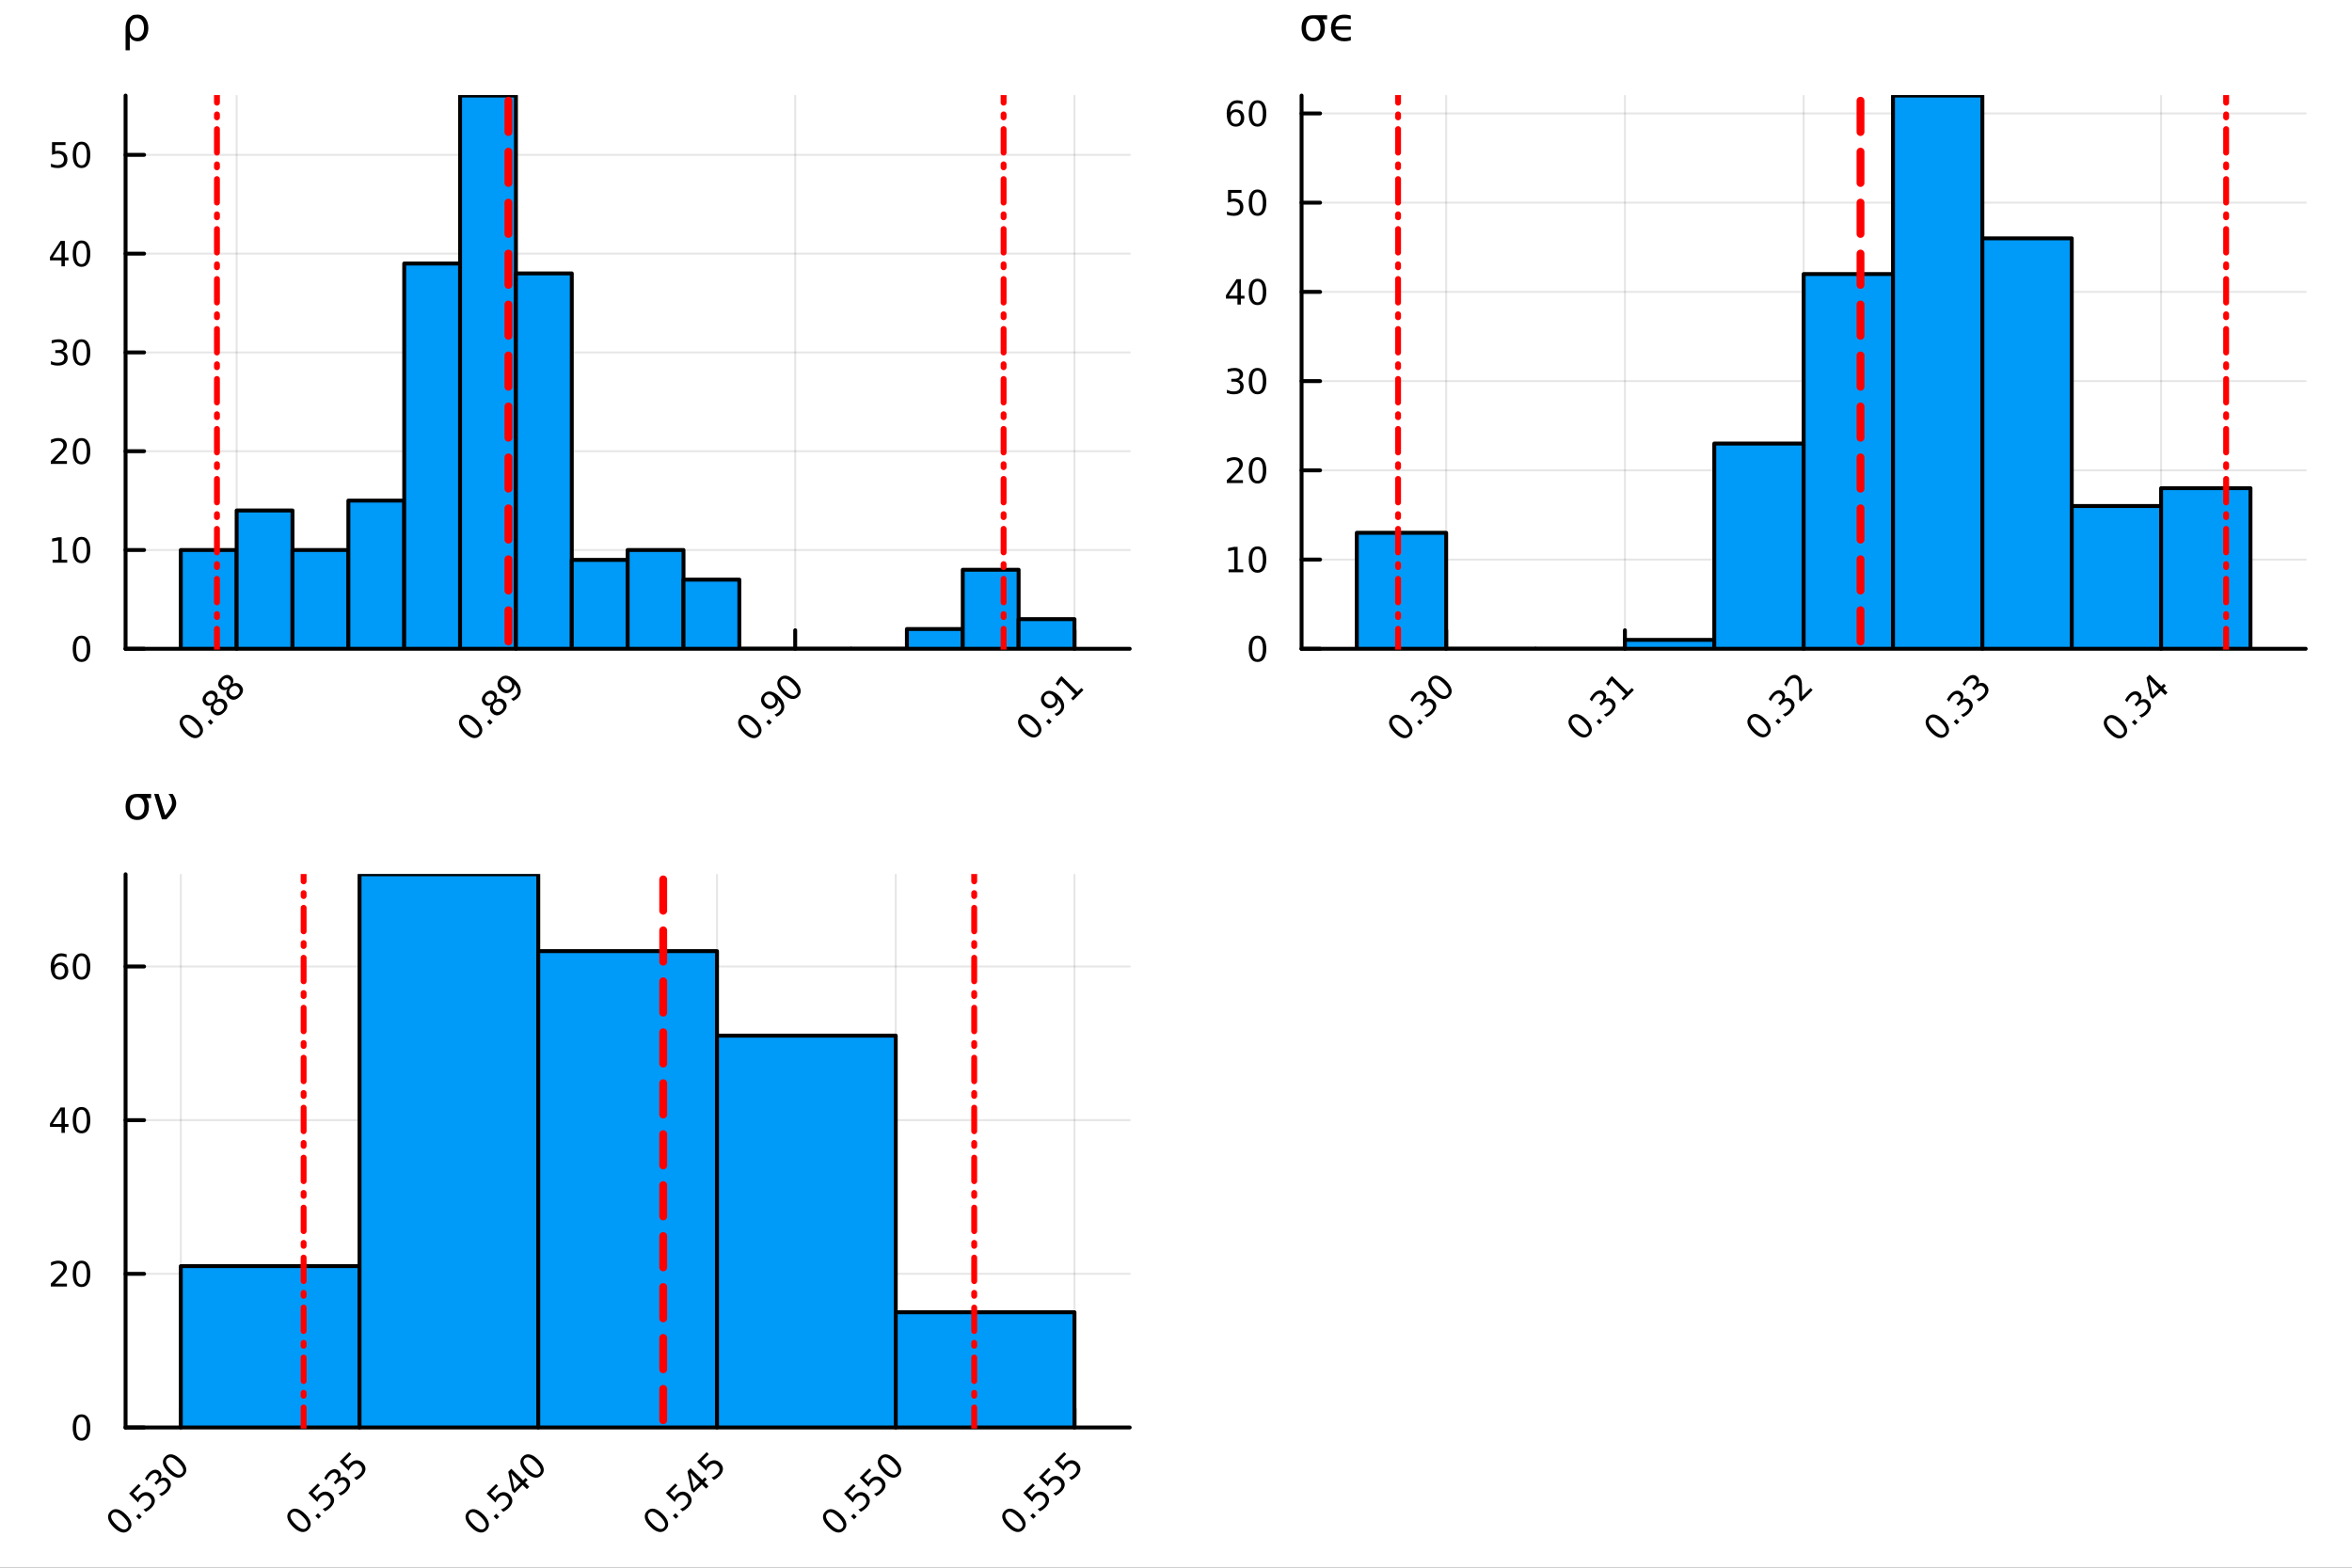 <?xml version="1.0" encoding="utf-8"?>
<svg xmlns="http://www.w3.org/2000/svg" xmlns:xlink="http://www.w3.org/1999/xlink" width="600" height="400" viewBox="0 0 2400 1600">
<rect x="0" y="0" width="2400" height="1600" fill="#333333" stroke="none"/>
<defs>
  <clipPath id="clip490">
    <rect x="0" y="0" width="2400" height="1600"/>
  </clipPath>
</defs>
<path clip-path="url(#clip490)" d="M0 1600 L2400 1600 L2400 0 L0 0  Z" fill="#ffffff" fill-rule="evenodd" fill-opacity="1"/>
<defs>
  <clipPath id="clip491">
    <rect x="480" y="0" width="1681" height="1600"/>
  </clipPath>
</defs>
<path clip-path="url(#clip490)" d="M128.138 662.16 L1152.76 662.16 L1152.76 97.552 L128.138 97.552  Z" fill="#ffffff" fill-rule="evenodd" fill-opacity="1"/>
<defs>
  <clipPath id="clip492">
    <rect x="128" y="97" width="1026" height="566"/>
  </clipPath>
</defs>
<polyline clip-path="url(#clip492)" style="stroke:#000000; stroke-linecap:round; stroke-linejoin:round; stroke-width:2; stroke-opacity:0.1; fill:none" points="241.488,662.16 241.488,97.552 "/>
<polyline clip-path="url(#clip492)" style="stroke:#000000; stroke-linecap:round; stroke-linejoin:round; stroke-width:2; stroke-opacity:0.1; fill:none" points="526.459,662.16 526.459,97.552 "/>
<polyline clip-path="url(#clip492)" style="stroke:#000000; stroke-linecap:round; stroke-linejoin:round; stroke-width:2; stroke-opacity:0.1; fill:none" points="811.429,662.16 811.429,97.552 "/>
<polyline clip-path="url(#clip492)" style="stroke:#000000; stroke-linecap:round; stroke-linejoin:round; stroke-width:2; stroke-opacity:0.1; fill:none" points="1096.4,662.16 1096.4,97.552 "/>
<polyline clip-path="url(#clip492)" style="stroke:#000000; stroke-linecap:round; stroke-linejoin:round; stroke-width:2; stroke-opacity:0.1; fill:none" points="128.138,662.16 1152.76,662.16 "/>
<polyline clip-path="url(#clip492)" style="stroke:#000000; stroke-linecap:round; stroke-linejoin:round; stroke-width:2; stroke-opacity:0.1; fill:none" points="128.138,561.337 1152.76,561.337 "/>
<polyline clip-path="url(#clip492)" style="stroke:#000000; stroke-linecap:round; stroke-linejoin:round; stroke-width:2; stroke-opacity:0.1; fill:none" points="128.138,460.515 1152.76,460.515 "/>
<polyline clip-path="url(#clip492)" style="stroke:#000000; stroke-linecap:round; stroke-linejoin:round; stroke-width:2; stroke-opacity:0.1; fill:none" points="128.138,359.692 1152.76,359.692 "/>
<polyline clip-path="url(#clip492)" style="stroke:#000000; stroke-linecap:round; stroke-linejoin:round; stroke-width:2; stroke-opacity:0.1; fill:none" points="128.138,258.869 1152.76,258.869 "/>
<polyline clip-path="url(#clip492)" style="stroke:#000000; stroke-linecap:round; stroke-linejoin:round; stroke-width:2; stroke-opacity:0.1; fill:none" points="128.138,158.046 1152.76,158.046 "/>
<polyline clip-path="url(#clip490)" style="stroke:#000000; stroke-linecap:round; stroke-linejoin:round; stroke-width:4; stroke-opacity:1; fill:none" points="128.138,662.16 1152.76,662.16 "/>
<polyline clip-path="url(#clip490)" style="stroke:#000000; stroke-linecap:round; stroke-linejoin:round; stroke-width:4; stroke-opacity:1; fill:none" points="241.488,662.16 241.488,643.263 "/>
<polyline clip-path="url(#clip490)" style="stroke:#000000; stroke-linecap:round; stroke-linejoin:round; stroke-width:4; stroke-opacity:1; fill:none" points="526.459,662.16 526.459,643.263 "/>
<polyline clip-path="url(#clip490)" style="stroke:#000000; stroke-linecap:round; stroke-linejoin:round; stroke-width:4; stroke-opacity:1; fill:none" points="811.429,662.16 811.429,643.263 "/>
<polyline clip-path="url(#clip490)" style="stroke:#000000; stroke-linecap:round; stroke-linejoin:round; stroke-width:4; stroke-opacity:1; fill:none" points="1096.4,662.16 1096.4,643.263 "/>
<path clip-path="url(#clip490)" d="M187.688 733.844 Q185.773 735.759 186.693 738.619 Q187.614 741.455 191.395 745.236 Q195.164 749.005 198.012 749.938 Q200.86 750.846 202.775 748.931 Q204.702 747.004 203.782 744.168 Q202.861 741.308 199.092 737.539 Q195.311 733.758 192.463 732.849 Q189.615 731.916 187.688 733.844 M185.724 731.88 Q188.805 728.798 192.868 729.621 Q196.932 730.419 201.572 735.059 Q206.2 739.687 207.01 743.763 Q207.821 747.814 204.739 750.895 Q201.658 753.977 197.595 753.179 Q193.531 752.356 188.903 747.728 Q184.263 743.088 183.452 739.037 Q182.642 734.961 185.724 731.88 Z" fill="#000000" fill-rule="nonzero" fill-opacity="1" /><path clip-path="url(#clip490)" d="M211.958 736.729 L214.548 734.138 L217.666 737.256 L215.076 739.847 L211.958 736.729 Z" fill="#000000" fill-rule="nonzero" fill-opacity="1" /><path clip-path="url(#clip490)" d="M219.667 717.848 Q217.899 719.616 217.826 721.58 Q217.764 723.532 219.421 725.189 Q221.079 726.846 223.031 726.785 Q224.995 726.711 226.763 724.944 Q228.53 723.176 228.604 721.212 Q228.665 719.235 227.02 717.59 Q225.363 715.933 223.399 716.007 Q221.447 716.068 219.667 717.848 M216.131 719.272 Q214.143 720.475 212.154 720.279 Q210.178 720.07 208.606 718.499 Q206.409 716.301 206.691 713.465 Q206.986 710.617 209.711 707.892 Q212.449 705.155 215.284 704.872 Q218.12 704.59 220.318 706.787 Q221.889 708.359 222.085 710.347 Q222.294 712.324 221.103 714.3 Q223.313 712.925 225.523 713.146 Q227.745 713.355 229.5 715.11 Q232.164 717.774 231.955 720.831 Q231.759 723.876 228.727 726.908 Q225.695 729.94 222.638 730.149 Q219.593 730.345 216.929 727.681 Q215.174 725.926 214.965 723.704 Q214.757 721.482 216.131 719.272 M211.307 716.264 Q212.731 717.688 214.413 717.602 Q216.107 717.504 217.715 715.896 Q219.311 714.3 219.409 712.606 Q219.52 710.9 218.096 709.476 Q216.672 708.052 214.965 708.162 Q213.271 708.26 211.675 709.856 Q210.067 711.464 209.969 713.159 Q209.883 714.84 211.307 716.264 Z" fill="#000000" fill-rule="nonzero" fill-opacity="1" /><path clip-path="url(#clip490)" d="M235.663 701.852 Q233.895 703.62 233.821 705.584 Q233.76 707.536 235.417 709.193 Q237.074 710.851 239.026 710.789 Q240.991 710.716 242.758 708.948 Q244.526 707.18 244.6 705.216 Q244.661 703.239 243.016 701.594 Q241.359 699.937 239.395 700.011 Q237.443 700.072 235.663 701.852 M232.127 703.276 Q230.138 704.479 228.15 704.283 Q226.173 704.074 224.602 702.503 Q222.405 700.305 222.687 697.47 Q222.982 694.622 225.707 691.896 Q228.444 689.159 231.28 688.876 Q234.116 688.594 236.313 690.791 Q237.885 692.363 238.081 694.352 Q238.29 696.328 237.099 698.304 Q239.309 696.93 241.518 697.15 Q243.74 697.359 245.496 699.115 Q248.16 701.779 247.951 704.835 Q247.755 707.88 244.722 710.912 Q241.69 713.944 238.634 714.153 Q235.589 714.349 232.925 711.685 Q231.17 709.93 230.961 707.708 Q230.752 705.486 232.127 703.276 M227.303 700.269 Q228.727 701.693 230.409 701.607 Q232.103 701.509 233.711 699.9 Q235.307 698.304 235.405 696.61 Q235.515 694.904 234.091 693.48 Q232.667 692.056 230.961 692.166 Q229.267 692.265 227.671 693.861 Q226.063 695.469 225.965 697.163 Q225.879 698.845 227.303 700.269 Z" fill="#000000" fill-rule="nonzero" fill-opacity="1" /><path clip-path="url(#clip490)" d="M472.708 733.795 Q470.793 735.71 471.713 738.57 Q472.634 741.406 476.415 745.187 Q480.184 748.956 483.032 749.889 Q485.88 750.797 487.795 748.882 Q489.722 746.955 488.802 744.119 Q487.881 741.259 484.112 737.49 Q480.331 733.709 477.483 732.8 Q474.635 731.867 472.708 733.795 M470.743 731.83 Q473.825 728.749 477.888 729.572 Q481.952 730.37 486.592 735.01 Q491.22 739.638 492.03 743.714 Q492.84 747.765 489.759 750.846 Q486.678 753.927 482.614 753.129 Q478.551 752.307 473.923 747.679 Q469.283 743.039 468.472 738.987 Q467.662 734.912 470.743 731.83 Z" fill="#000000" fill-rule="nonzero" fill-opacity="1" /><path clip-path="url(#clip490)" d="M496.977 736.68 L499.568 734.089 L502.686 737.207 L500.096 739.798 L496.977 736.68 Z" fill="#000000" fill-rule="nonzero" fill-opacity="1" /><path clip-path="url(#clip490)" d="M504.687 717.799 Q502.919 719.567 502.845 721.531 Q502.784 723.483 504.441 725.14 Q506.099 726.797 508.051 726.736 Q510.015 726.662 511.782 724.894 Q513.55 723.127 513.624 721.163 Q513.685 719.186 512.04 717.541 Q510.383 715.884 508.419 715.957 Q506.467 716.019 504.687 717.799 M501.151 719.223 Q499.163 720.426 497.174 720.23 Q495.197 720.021 493.626 718.45 Q491.429 716.252 491.711 713.416 Q492.006 710.568 494.731 707.843 Q497.469 705.105 500.304 704.823 Q503.14 704.541 505.337 706.738 Q506.909 708.309 507.105 710.298 Q507.314 712.275 506.123 714.251 Q508.333 712.876 510.543 713.097 Q512.765 713.306 514.52 715.061 Q517.184 717.725 516.975 720.782 Q516.779 723.826 513.747 726.859 Q510.714 729.891 507.658 730.1 Q504.613 730.296 501.949 727.632 Q500.194 725.877 499.985 723.655 Q499.776 721.433 501.151 719.223 M496.327 716.215 Q497.751 717.639 499.433 717.553 Q501.127 717.455 502.735 715.847 Q504.331 714.251 504.429 712.557 Q504.54 710.851 503.116 709.427 Q501.691 708.003 499.985 708.113 Q498.291 708.211 496.695 709.807 Q495.087 711.415 494.989 713.109 Q494.903 714.791 496.327 716.215 Z" fill="#000000" fill-rule="nonzero" fill-opacity="1" /><path clip-path="url(#clip490)" d="M523.776 715.356 L521.517 713.097 Q522.892 712.606 524.083 711.882 Q525.274 711.158 526.195 710.237 Q528.65 707.782 528.294 704.848 Q527.938 701.889 524.758 698.341 Q525.102 700.109 524.574 701.766 Q524.046 703.424 522.72 704.749 Q519.971 707.499 516.705 707.45 Q513.44 707.376 510.555 704.492 Q507.731 701.668 507.694 698.292 Q507.658 694.916 510.432 692.142 Q513.612 688.962 517.724 689.736 Q521.837 690.485 526.477 695.125 Q530.81 699.458 531.338 704.111 Q531.866 708.739 528.392 712.213 Q527.459 713.146 526.317 713.92 Q525.176 714.693 523.776 715.356 M520.94 702.65 Q522.61 700.981 522.438 698.869 Q522.278 696.745 520.29 694.757 Q518.313 692.78 516.19 692.621 Q514.066 692.436 512.396 694.106 Q510.727 695.776 510.899 697.912 Q511.07 700.023 513.047 702 Q515.036 703.988 517.147 704.16 Q519.271 704.32 520.94 702.65 Z" fill="#000000" fill-rule="nonzero" fill-opacity="1" /><path clip-path="url(#clip490)" d="M757.58 733.893 Q755.665 735.808 756.586 738.668 Q757.507 741.504 761.288 745.285 Q765.056 749.054 767.904 749.987 Q770.752 750.895 772.668 748.98 Q774.595 747.053 773.674 744.217 Q772.753 741.357 768.985 737.588 Q765.204 733.807 762.356 732.898 Q759.508 731.966 757.58 733.893 M755.616 731.929 Q758.697 728.847 762.761 729.67 Q766.824 730.468 771.464 735.108 Q776.093 739.736 776.903 743.812 Q777.713 747.863 774.632 750.944 Q771.55 754.026 767.487 753.228 Q763.424 752.405 758.796 747.777 Q754.155 743.137 753.345 739.086 Q752.535 735.01 755.616 731.929 Z" fill="#000000" fill-rule="nonzero" fill-opacity="1" /><path clip-path="url(#clip490)" d="M781.85 736.778 L784.44 734.187 L787.558 737.306 L784.968 739.896 L781.85 736.778 Z" fill="#000000" fill-rule="nonzero" fill-opacity="1" /><path clip-path="url(#clip490)" d="M792.653 731.45 L790.394 729.191 Q791.769 728.7 792.96 727.976 Q794.151 727.251 795.071 726.331 Q797.527 723.876 797.171 720.942 Q796.815 717.983 793.635 714.435 Q793.979 716.203 793.451 717.86 Q792.923 719.518 791.597 720.843 Q788.847 723.593 785.582 723.544 Q782.317 723.47 779.432 720.586 Q776.608 717.762 776.571 714.386 Q776.534 711.01 779.309 708.236 Q782.488 705.056 786.601 705.83 Q790.713 706.579 795.354 711.219 Q799.687 715.552 800.215 720.205 Q800.743 724.833 797.269 728.307 Q796.336 729.24 795.194 730.014 Q794.052 730.787 792.653 731.45 M789.817 718.744 Q791.487 717.075 791.315 714.963 Q791.155 712.839 789.167 710.851 Q787.19 708.874 785.066 708.715 Q782.943 708.53 781.273 710.2 Q779.604 711.87 779.775 714.006 Q779.947 716.117 781.924 718.094 Q783.912 720.082 786.024 720.254 Q788.148 720.414 789.817 718.744 Z" fill="#000000" fill-rule="nonzero" fill-opacity="1" /><path clip-path="url(#clip490)" d="M797.563 693.91 Q795.648 695.825 796.569 698.685 Q797.49 701.521 801.271 705.302 Q805.04 709.071 807.888 710.004 Q810.736 710.912 812.651 708.997 Q814.578 707.07 813.657 704.234 Q812.737 701.373 808.968 697.605 Q805.187 693.824 802.339 692.915 Q799.491 691.982 797.563 693.91 M795.599 691.945 Q798.681 688.864 802.744 689.687 Q806.807 690.485 811.448 695.125 Q816.076 699.753 816.886 703.829 Q817.696 707.88 814.615 710.961 Q811.534 714.042 807.47 713.244 Q803.407 712.422 798.779 707.794 Q794.138 703.154 793.328 699.102 Q792.518 695.027 795.599 691.945 Z" fill="#000000" fill-rule="nonzero" fill-opacity="1" /><path clip-path="url(#clip490)" d="M1043.2 733.242 Q1041.29 735.157 1042.21 738.018 Q1043.13 740.853 1046.91 744.634 Q1050.68 748.403 1053.53 749.336 Q1056.37 750.245 1058.29 748.33 Q1060.22 746.402 1059.3 743.566 Q1058.37 740.706 1054.61 736.937 Q1050.83 733.156 1047.98 732.248 Q1045.13 731.315 1043.2 733.242 M1041.24 731.278 Q1044.32 728.197 1048.38 729.019 Q1052.45 729.817 1057.09 734.458 Q1061.71 739.086 1062.52 743.161 Q1063.33 747.212 1060.25 750.294 Q1057.17 753.375 1053.11 752.577 Q1049.05 751.755 1044.42 747.126 Q1039.78 742.486 1038.97 738.435 Q1038.16 734.359 1041.24 731.278 Z" fill="#000000" fill-rule="nonzero" fill-opacity="1" /><path clip-path="url(#clip490)" d="M1067.47 736.127 L1070.06 733.537 L1073.18 736.655 L1070.59 739.245 L1067.47 736.127 Z" fill="#000000" fill-rule="nonzero" fill-opacity="1" /><path clip-path="url(#clip490)" d="M1078.27 730.799 L1076.02 728.54 Q1077.39 728.049 1078.58 727.325 Q1079.77 726.601 1080.69 725.68 Q1083.15 723.225 1082.79 720.291 Q1082.44 717.332 1079.26 713.785 Q1079.6 715.552 1079.07 717.21 Q1078.54 718.867 1077.22 720.193 Q1074.47 722.943 1071.2 722.893 Q1067.94 722.82 1065.05 719.935 Q1062.23 717.111 1062.19 713.736 Q1062.16 710.36 1064.93 707.585 Q1068.11 704.406 1072.22 705.179 Q1076.33 705.928 1080.98 710.568 Q1085.31 714.902 1085.84 719.554 Q1086.36 724.182 1082.89 727.657 Q1081.96 728.59 1080.82 729.363 Q1079.67 730.136 1078.27 730.799 M1075.44 718.094 Q1077.11 716.424 1076.94 714.312 Q1076.78 712.189 1074.79 710.2 Q1072.81 708.224 1070.69 708.064 Q1068.56 707.88 1066.89 709.549 Q1065.22 711.219 1065.4 713.355 Q1065.57 715.466 1067.55 717.443 Q1069.53 719.432 1071.65 719.603 Q1073.77 719.763 1075.44 718.094 Z" fill="#000000" fill-rule="nonzero" fill-opacity="1" /><path clip-path="url(#clip490)" d="M1092.92 712.741 L1096.97 708.69 L1082.99 694.708 L1079.47 699.999 L1077.21 697.74 L1080.71 692.473 L1083.18 689.994 L1099.43 706.235 L1103.48 702.184 L1105.56 704.271 L1095.01 714.828 L1092.92 712.741 Z" fill="#000000" fill-rule="nonzero" fill-opacity="1" /><polyline clip-path="url(#clip490)" style="stroke:#000000; stroke-linecap:round; stroke-linejoin:round; stroke-width:4; stroke-opacity:1; fill:none" points="128.138,662.16 128.138,97.552 "/>
<polyline clip-path="url(#clip490)" style="stroke:#000000; stroke-linecap:round; stroke-linejoin:round; stroke-width:4; stroke-opacity:1; fill:none" points="128.138,662.16 147.035,662.16 "/>
<polyline clip-path="url(#clip490)" style="stroke:#000000; stroke-linecap:round; stroke-linejoin:round; stroke-width:4; stroke-opacity:1; fill:none" points="128.138,561.337 147.035,561.337 "/>
<polyline clip-path="url(#clip490)" style="stroke:#000000; stroke-linecap:round; stroke-linejoin:round; stroke-width:4; stroke-opacity:1; fill:none" points="128.138,460.515 147.035,460.515 "/>
<polyline clip-path="url(#clip490)" style="stroke:#000000; stroke-linecap:round; stroke-linejoin:round; stroke-width:4; stroke-opacity:1; fill:none" points="128.138,359.692 147.035,359.692 "/>
<polyline clip-path="url(#clip490)" style="stroke:#000000; stroke-linecap:round; stroke-linejoin:round; stroke-width:4; stroke-opacity:1; fill:none" points="128.138,258.869 147.035,258.869 "/>
<polyline clip-path="url(#clip490)" style="stroke:#000000; stroke-linecap:round; stroke-linejoin:round; stroke-width:4; stroke-opacity:1; fill:none" points="128.138,158.046 147.035,158.046 "/>
<path clip-path="url(#clip490)" d="M83.18 651.509 Q80.471 651.509 79.1 654.183 Q77.746 656.839 77.746 662.186 Q77.746 667.516 79.1 670.19 Q80.471 672.846 83.18 672.846 Q85.905 672.846 87.259 670.19 Q88.631 667.516 88.631 662.186 Q88.631 656.839 87.259 654.183 Q85.905 651.509 83.18 651.509 M83.18 648.732 Q87.537 648.732 89.829 652.186 Q92.138 655.624 92.138 662.186 Q92.138 668.732 89.829 672.186 Q87.537 675.624 83.18 675.624 Q78.822 675.624 76.513 672.186 Q74.221 668.732 74.221 662.186 Q74.221 655.624 76.513 652.186 Q78.822 648.732 83.18 648.732 Z" fill="#000000" fill-rule="nonzero" fill-opacity="1" /><path clip-path="url(#clip490)" d="M53.666 571.346 L59.395 571.346 L59.395 551.572 L53.162 552.822 L53.162 549.627 L59.36 548.377 L62.867 548.377 L62.867 571.346 L68.596 571.346 L68.596 574.297 L53.666 574.297 L53.666 571.346 Z" fill="#000000" fill-rule="nonzero" fill-opacity="1" /><path clip-path="url(#clip490)" d="M83.18 550.686 Q80.471 550.686 79.1 553.36 Q77.746 556.016 77.746 561.364 Q77.746 566.693 79.1 569.367 Q80.471 572.023 83.18 572.023 Q85.905 572.023 87.259 569.367 Q88.631 566.693 88.631 561.364 Q88.631 556.016 87.259 553.36 Q85.905 550.686 83.18 550.686 M83.18 547.909 Q87.537 547.909 89.829 551.364 Q92.138 554.801 92.138 561.364 Q92.138 567.909 89.829 571.363 Q87.537 574.801 83.18 574.801 Q78.822 574.801 76.513 571.363 Q74.221 567.909 74.221 561.364 Q74.221 554.801 76.513 551.364 Q78.822 547.909 83.18 547.909 Z" fill="#000000" fill-rule="nonzero" fill-opacity="1" /><path clip-path="url(#clip490)" d="M56.079 470.523 L68.318 470.523 L68.318 473.475 L51.86 473.475 L51.86 470.523 Q53.857 468.457 57.294 464.985 Q60.749 461.495 61.634 460.489 Q63.318 458.596 63.978 457.294 Q64.655 455.975 64.655 454.707 Q64.655 452.641 63.197 451.339 Q61.756 450.037 59.43 450.037 Q57.78 450.037 55.94 450.61 Q54.117 451.183 52.034 452.346 L52.034 448.805 Q54.152 447.954 55.992 447.52 Q57.832 447.086 59.36 447.086 Q63.388 447.086 65.784 449.1 Q68.18 451.114 68.18 454.482 Q68.18 456.079 67.572 457.52 Q66.982 458.943 65.402 460.888 Q64.968 461.391 62.641 463.804 Q60.315 466.2 56.079 470.523 Z" fill="#000000" fill-rule="nonzero" fill-opacity="1" /><path clip-path="url(#clip490)" d="M83.18 449.864 Q80.471 449.864 79.1 452.537 Q77.746 455.193 77.746 460.541 Q77.746 465.87 79.1 468.544 Q80.471 471.2 83.18 471.2 Q85.905 471.2 87.259 468.544 Q88.631 465.87 88.631 460.541 Q88.631 455.193 87.259 452.537 Q85.905 449.864 83.18 449.864 M83.18 447.086 Q87.537 447.086 89.829 450.541 Q92.138 453.978 92.138 460.541 Q92.138 467.086 89.829 470.541 Q87.537 473.978 83.18 473.978 Q78.822 473.978 76.513 470.541 Q74.221 467.086 74.221 460.541 Q74.221 453.978 76.513 450.541 Q78.822 447.086 83.18 447.086 Z" fill="#000000" fill-rule="nonzero" fill-opacity="1" /><path clip-path="url(#clip490)" d="M63.683 358.676 Q66.2 359.214 67.607 360.916 Q69.03 362.617 69.03 365.117 Q69.03 368.954 66.391 371.054 Q63.752 373.155 58.891 373.155 Q57.26 373.155 55.523 372.825 Q53.805 372.513 51.964 371.87 L51.964 368.485 Q53.423 369.336 55.159 369.77 Q56.895 370.204 58.787 370.204 Q62.086 370.204 63.805 368.902 Q65.541 367.6 65.541 365.117 Q65.541 362.825 63.926 361.541 Q62.329 360.239 59.464 360.239 L56.444 360.239 L56.444 357.357 L59.603 357.357 Q62.19 357.357 63.562 356.332 Q64.933 355.291 64.933 353.346 Q64.933 351.35 63.509 350.291 Q62.103 349.214 59.464 349.214 Q58.023 349.214 56.374 349.527 Q54.725 349.839 52.746 350.499 L52.746 347.374 Q54.742 346.818 56.478 346.541 Q58.232 346.263 59.777 346.263 Q63.77 346.263 66.096 348.086 Q68.423 349.891 68.423 352.982 Q68.423 355.134 67.19 356.627 Q65.957 358.103 63.683 358.676 Z" fill="#000000" fill-rule="nonzero" fill-opacity="1" /><path clip-path="url(#clip490)" d="M83.18 349.041 Q80.471 349.041 79.1 351.714 Q77.746 354.371 77.746 359.718 Q77.746 365.048 79.1 367.721 Q80.471 370.377 83.18 370.377 Q85.905 370.377 87.259 367.721 Q88.631 365.048 88.631 359.718 Q88.631 354.371 87.259 351.714 Q85.905 349.041 83.18 349.041 M83.18 346.263 Q87.537 346.263 89.829 349.718 Q92.138 353.155 92.138 359.718 Q92.138 366.263 89.829 369.718 Q87.537 373.155 83.18 373.155 Q78.822 373.155 76.513 369.718 Q74.221 366.263 74.221 359.718 Q74.221 353.155 76.513 349.718 Q78.822 346.263 83.18 346.263 Z" fill="#000000" fill-rule="nonzero" fill-opacity="1" /><path clip-path="url(#clip490)" d="M62.694 248.964 L53.839 262.801 L62.694 262.801 L62.694 248.964 M61.773 245.909 L66.183 245.909 L66.183 262.801 L69.881 262.801 L69.881 265.718 L66.183 265.718 L66.183 271.829 L62.694 271.829 L62.694 265.718 L50.992 265.718 L50.992 262.332 L61.773 245.909 Z" fill="#000000" fill-rule="nonzero" fill-opacity="1" /><path clip-path="url(#clip490)" d="M83.18 248.218 Q80.471 248.218 79.1 250.891 Q77.746 253.548 77.746 258.895 Q77.746 264.225 79.1 266.898 Q80.471 269.554 83.18 269.554 Q85.905 269.554 87.259 266.898 Q88.631 264.225 88.631 258.895 Q88.631 253.548 87.259 250.891 Q85.905 248.218 83.18 248.218 M83.18 245.44 Q87.537 245.44 89.829 248.895 Q92.138 252.332 92.138 258.895 Q92.138 265.44 89.829 268.895 Q87.537 272.332 83.18 272.332 Q78.822 272.332 76.513 268.895 Q74.221 265.44 74.221 258.895 Q74.221 252.332 76.513 248.895 Q78.822 245.44 83.18 245.44 Z" fill="#000000" fill-rule="nonzero" fill-opacity="1" /><path clip-path="url(#clip490)" d="M53.093 145.086 L66.86 145.086 L66.86 148.037 L56.305 148.037 L56.305 154.391 Q57.069 154.131 57.832 154.009 Q58.596 153.871 59.36 153.871 Q63.7 153.871 66.235 156.249 Q68.77 158.627 68.77 162.69 Q68.77 166.874 66.166 169.2 Q63.562 171.509 58.822 171.509 Q57.19 171.509 55.489 171.232 Q53.805 170.954 51.999 170.398 L51.999 166.874 Q53.562 167.725 55.228 168.141 Q56.895 168.558 58.752 168.558 Q61.756 168.558 63.509 166.978 Q65.263 165.398 65.263 162.69 Q65.263 159.982 63.509 158.402 Q61.756 156.822 58.752 156.822 Q57.346 156.822 55.94 157.134 Q54.551 157.447 53.093 158.107 L53.093 145.086 Z" fill="#000000" fill-rule="nonzero" fill-opacity="1" /><path clip-path="url(#clip490)" d="M83.18 147.395 Q80.471 147.395 79.1 150.068 Q77.746 152.725 77.746 158.072 Q77.746 163.402 79.1 166.075 Q80.471 168.732 83.18 168.732 Q85.905 168.732 87.259 166.075 Q88.631 163.402 88.631 158.072 Q88.631 152.725 87.259 150.068 Q85.905 147.395 83.18 147.395 M83.18 144.617 Q87.537 144.617 89.829 148.072 Q92.138 151.509 92.138 158.072 Q92.138 164.617 89.829 168.072 Q87.537 171.509 83.18 171.509 Q78.822 171.509 76.513 168.072 Q74.221 164.617 74.221 158.072 Q74.221 151.509 76.513 148.072 Q78.822 144.617 83.18 144.617 Z" fill="#000000" fill-rule="nonzero" fill-opacity="1" /><path clip-path="url(#clip490)" d="M130.221 20.176 Q131.633 17.815 135.128 15.731 Q136.494 14.921 140.707 14.921 Q145.429 14.921 148.369 18.671 Q151.332 22.421 151.332 28.532 Q151.332 34.643 148.369 38.393 Q145.429 42.143 140.707 42.143 Q137.86 42.143 135.8 41.032 Q133.763 39.898 132.42 37.583 L132.42 51.333 L128.138 51.333 L128.138 28.764 Q128.138 23.416 130.221 20.176 M146.911 28.532 Q146.911 23.833 144.966 21.171 Q143.045 18.486 139.665 18.486 Q136.286 18.486 134.341 21.171 Q132.42 23.833 132.42 28.532 Q132.42 33.231 134.341 35.916 Q136.286 38.578 139.665 38.578 Q143.045 38.578 144.966 35.916 Q146.911 33.231 146.911 28.532 Z" fill="#000000" fill-rule="nonzero" fill-opacity="1" /><path clip-path="url(#clip492)" d="M184.494 561.337 L184.494 662.16 L241.488 662.16 L241.488 561.337 L184.494 561.337 L184.494 561.337  Z" fill="#009af9" fill-rule="evenodd" fill-opacity="1"/>
<polyline clip-path="url(#clip492)" style="stroke:#000000; stroke-linecap:round; stroke-linejoin:round; stroke-width:4; stroke-opacity:1; fill:none" points="184.494,561.337 184.494,662.16 241.488,662.16 241.488,561.337 184.494,561.337 "/>
<path clip-path="url(#clip492)" d="M241.488 521.008 L241.488 662.16 L298.482 662.16 L298.482 521.008 L241.488 521.008 L241.488 521.008  Z" fill="#009af9" fill-rule="evenodd" fill-opacity="1"/>
<polyline clip-path="url(#clip492)" style="stroke:#000000; stroke-linecap:round; stroke-linejoin:round; stroke-width:4; stroke-opacity:1; fill:none" points="241.488,521.008 241.488,662.16 298.482,662.16 298.482,521.008 241.488,521.008 "/>
<path clip-path="url(#clip492)" d="M298.482 561.337 L298.482 662.16 L355.476 662.16 L355.476 561.337 L298.482 561.337 L298.482 561.337  Z" fill="#009af9" fill-rule="evenodd" fill-opacity="1"/>
<polyline clip-path="url(#clip492)" style="stroke:#000000; stroke-linecap:round; stroke-linejoin:round; stroke-width:4; stroke-opacity:1; fill:none" points="298.482,561.337 298.482,662.16 355.476,662.16 355.476,561.337 298.482,561.337 "/>
<path clip-path="url(#clip492)" d="M355.476 510.926 L355.476 662.16 L412.47 662.16 L412.47 510.926 L355.476 510.926 L355.476 510.926  Z" fill="#009af9" fill-rule="evenodd" fill-opacity="1"/>
<polyline clip-path="url(#clip492)" style="stroke:#000000; stroke-linecap:round; stroke-linejoin:round; stroke-width:4; stroke-opacity:1; fill:none" points="355.476,510.926 355.476,662.16 412.47,662.16 412.47,510.926 355.476,510.926 "/>
<path clip-path="url(#clip492)" d="M412.47 268.951 L412.47 662.16 L469.464 662.16 L469.464 268.951 L412.47 268.951 L412.47 268.951  Z" fill="#009af9" fill-rule="evenodd" fill-opacity="1"/>
<polyline clip-path="url(#clip492)" style="stroke:#000000; stroke-linecap:round; stroke-linejoin:round; stroke-width:4; stroke-opacity:1; fill:none" points="412.47,268.951 412.47,662.16 469.464,662.16 469.464,268.951 412.47,268.951 "/>
<path clip-path="url(#clip492)" d="M469.464 97.552 L469.464 662.16 L526.459 662.16 L526.459 97.552 L469.464 97.552 L469.464 97.552  Z" fill="#009af9" fill-rule="evenodd" fill-opacity="1"/>
<polyline clip-path="url(#clip492)" style="stroke:#000000; stroke-linecap:round; stroke-linejoin:round; stroke-width:4; stroke-opacity:1; fill:none" points="469.464,97.552 469.464,662.16 526.459,662.16 526.459,97.552 469.464,97.552 "/>
<path clip-path="url(#clip492)" d="M526.459 279.033 L526.459 662.16 L583.453 662.16 L583.453 279.033 L526.459 279.033 L526.459 279.033  Z" fill="#009af9" fill-rule="evenodd" fill-opacity="1"/>
<polyline clip-path="url(#clip492)" style="stroke:#000000; stroke-linecap:round; stroke-linejoin:round; stroke-width:4; stroke-opacity:1; fill:none" points="526.459,279.033 526.459,662.16 583.453,662.16 583.453,279.033 526.459,279.033 "/>
<path clip-path="url(#clip492)" d="M583.453 571.42 L583.453 662.16 L640.447 662.16 L640.447 571.42 L583.453 571.42 L583.453 571.42  Z" fill="#009af9" fill-rule="evenodd" fill-opacity="1"/>
<polyline clip-path="url(#clip492)" style="stroke:#000000; stroke-linecap:round; stroke-linejoin:round; stroke-width:4; stroke-opacity:1; fill:none" points="583.453,571.42 583.453,662.16 640.447,662.16 640.447,571.42 583.453,571.42 "/>
<path clip-path="url(#clip492)" d="M640.447 561.337 L640.447 662.16 L697.441 662.16 L697.441 561.337 L640.447 561.337 L640.447 561.337  Z" fill="#009af9" fill-rule="evenodd" fill-opacity="1"/>
<polyline clip-path="url(#clip492)" style="stroke:#000000; stroke-linecap:round; stroke-linejoin:round; stroke-width:4; stroke-opacity:1; fill:none" points="640.447,561.337 640.447,662.16 697.441,662.16 697.441,561.337 640.447,561.337 "/>
<path clip-path="url(#clip492)" d="M697.441 591.584 L697.441 662.16 L754.435 662.16 L754.435 591.584 L697.441 591.584 L697.441 591.584  Z" fill="#009af9" fill-rule="evenodd" fill-opacity="1"/>
<polyline clip-path="url(#clip492)" style="stroke:#000000; stroke-linecap:round; stroke-linejoin:round; stroke-width:4; stroke-opacity:1; fill:none" points="697.441,591.584 697.441,662.16 754.435,662.16 754.435,591.584 697.441,591.584 "/>
<path clip-path="url(#clip492)" d="M754.435 662.16 L754.435 662.16 L811.429 662.16 L811.429 662.16 L754.435 662.16 L754.435 662.16  Z" fill="#009af9" fill-rule="evenodd" fill-opacity="1"/>
<polyline clip-path="url(#clip492)" style="stroke:#000000; stroke-linecap:round; stroke-linejoin:round; stroke-width:4; stroke-opacity:1; fill:none" points="754.435,662.16 754.435,662.16 811.429,662.16 754.435,662.16 "/>
<path clip-path="url(#clip492)" d="M811.429 662.16 L811.429 662.16 L868.423 662.16 L868.423 662.16 L811.429 662.16 L811.429 662.16  Z" fill="#009af9" fill-rule="evenodd" fill-opacity="1"/>
<polyline clip-path="url(#clip492)" style="stroke:#000000; stroke-linecap:round; stroke-linejoin:round; stroke-width:4; stroke-opacity:1; fill:none" points="811.429,662.16 811.429,662.16 868.423,662.16 811.429,662.16 "/>
<path clip-path="url(#clip492)" d="M868.423 662.16 L868.423 662.16 L925.418 662.16 L925.418 662.16 L868.423 662.16 L868.423 662.16  Z" fill="#009af9" fill-rule="evenodd" fill-opacity="1"/>
<polyline clip-path="url(#clip492)" style="stroke:#000000; stroke-linecap:round; stroke-linejoin:round; stroke-width:4; stroke-opacity:1; fill:none" points="868.423,662.16 868.423,662.16 925.418,662.16 868.423,662.16 "/>
<path clip-path="url(#clip492)" d="M925.418 641.996 L925.418 662.16 L982.412 662.16 L982.412 641.996 L925.418 641.996 L925.418 641.996  Z" fill="#009af9" fill-rule="evenodd" fill-opacity="1"/>
<polyline clip-path="url(#clip492)" style="stroke:#000000; stroke-linecap:round; stroke-linejoin:round; stroke-width:4; stroke-opacity:1; fill:none" points="925.418,641.996 925.418,662.16 982.412,662.16 982.412,641.996 925.418,641.996 "/>
<path clip-path="url(#clip492)" d="M982.412 581.502 L982.412 662.16 L1039.41 662.16 L1039.41 581.502 L982.412 581.502 L982.412 581.502  Z" fill="#009af9" fill-rule="evenodd" fill-opacity="1"/>
<polyline clip-path="url(#clip492)" style="stroke:#000000; stroke-linecap:round; stroke-linejoin:round; stroke-width:4; stroke-opacity:1; fill:none" points="982.412,581.502 982.412,662.16 1039.41,662.16 1039.41,581.502 982.412,581.502 "/>
<path clip-path="url(#clip492)" d="M1039.41 631.914 L1039.41 662.16 L1096.4 662.16 L1096.4 631.914 L1039.41 631.914 L1039.41 631.914  Z" fill="#009af9" fill-rule="evenodd" fill-opacity="1"/>
<polyline clip-path="url(#clip492)" style="stroke:#000000; stroke-linecap:round; stroke-linejoin:round; stroke-width:4; stroke-opacity:1; fill:none" points="1039.41,631.914 1039.41,662.16 1096.4,662.16 1096.4,631.914 1039.41,631.914 "/>
<circle clip-path="url(#clip492)" style="fill:#009af9; stroke:none; fill-opacity:0" cx="212.991" cy="561.337" r="2"/>
<circle clip-path="url(#clip492)" style="fill:#009af9; stroke:none; fill-opacity:0" cx="269.985" cy="521.008" r="2"/>
<circle clip-path="url(#clip492)" style="fill:#009af9; stroke:none; fill-opacity:0" cx="326.979" cy="561.337" r="2"/>
<circle clip-path="url(#clip492)" style="fill:#009af9; stroke:none; fill-opacity:0" cx="383.973" cy="510.926" r="2"/>
<circle clip-path="url(#clip492)" style="fill:#009af9; stroke:none; fill-opacity:0" cx="440.967" cy="268.951" r="2"/>
<circle clip-path="url(#clip492)" style="fill:#009af9; stroke:none; fill-opacity:0" cx="497.961" cy="97.552" r="2"/>
<circle clip-path="url(#clip492)" style="fill:#009af9; stroke:none; fill-opacity:0" cx="554.956" cy="279.033" r="2"/>
<circle clip-path="url(#clip492)" style="fill:#009af9; stroke:none; fill-opacity:0" cx="611.95" cy="571.42" r="2"/>
<circle clip-path="url(#clip492)" style="fill:#009af9; stroke:none; fill-opacity:0" cx="668.944" cy="561.337" r="2"/>
<circle clip-path="url(#clip492)" style="fill:#009af9; stroke:none; fill-opacity:0" cx="725.938" cy="591.584" r="2"/>
<circle clip-path="url(#clip492)" style="fill:#009af9; stroke:none; fill-opacity:0" cx="782.932" cy="662.16" r="2"/>
<circle clip-path="url(#clip492)" style="fill:#009af9; stroke:none; fill-opacity:0" cx="839.926" cy="662.16" r="2"/>
<circle clip-path="url(#clip492)" style="fill:#009af9; stroke:none; fill-opacity:0" cx="896.921" cy="662.16" r="2"/>
<circle clip-path="url(#clip492)" style="fill:#009af9; stroke:none; fill-opacity:0" cx="953.915" cy="641.996" r="2"/>
<circle clip-path="url(#clip492)" style="fill:#009af9; stroke:none; fill-opacity:0" cx="1010.91" cy="581.502" r="2"/>
<circle clip-path="url(#clip492)" style="fill:#009af9; stroke:none; fill-opacity:0" cx="1067.9" cy="631.914" r="2"/>
<polyline clip-path="url(#clip492)" style="stroke:#ff0000; stroke-linecap:round; stroke-linejoin:round; stroke-width:8; stroke-opacity:1; fill:none" stroke-dasharray="32, 20" points="518.809,1226.77 518.809,-467.056 "/>
<polyline clip-path="url(#clip492)" style="stroke:#ff0000; stroke-linecap:round; stroke-linejoin:round; stroke-width:6; stroke-opacity:1; fill:none" stroke-dasharray="24, 12, 3, 12" points="221.378,1226.77 221.378,-467.056 "/>
<polyline clip-path="url(#clip492)" style="stroke:#ff0000; stroke-linecap:round; stroke-linejoin:round; stroke-width:6; stroke-opacity:1; fill:none" stroke-dasharray="24, 12, 3, 12" points="1024.09,1226.77 1024.09,-467.056 "/>
<path clip-path="url(#clip490)" d="M1328.14 662.16 L2352.76 662.16 L2352.76 97.552 L1328.14 97.552  Z" fill="#ffffff" fill-rule="evenodd" fill-opacity="1"/>
<defs>
  <clipPath id="clip493">
    <rect x="1328" y="97" width="1026" height="566"/>
  </clipPath>
</defs>
<polyline clip-path="url(#clip493)" style="stroke:#000000; stroke-linecap:round; stroke-linejoin:round; stroke-width:2; stroke-opacity:0.1; fill:none" points="1475.68,662.16 1475.68,97.552 "/>
<polyline clip-path="url(#clip493)" style="stroke:#000000; stroke-linecap:round; stroke-linejoin:round; stroke-width:2; stroke-opacity:0.1; fill:none" points="1658.07,662.16 1658.07,97.552 "/>
<polyline clip-path="url(#clip493)" style="stroke:#000000; stroke-linecap:round; stroke-linejoin:round; stroke-width:2; stroke-opacity:0.1; fill:none" points="1840.45,662.16 1840.45,97.552 "/>
<polyline clip-path="url(#clip493)" style="stroke:#000000; stroke-linecap:round; stroke-linejoin:round; stroke-width:2; stroke-opacity:0.1; fill:none" points="2022.83,662.16 2022.83,97.552 "/>
<polyline clip-path="url(#clip493)" style="stroke:#000000; stroke-linecap:round; stroke-linejoin:round; stroke-width:2; stroke-opacity:0.1; fill:none" points="2205.21,662.16 2205.21,97.552 "/>
<polyline clip-path="url(#clip493)" style="stroke:#000000; stroke-linecap:round; stroke-linejoin:round; stroke-width:2; stroke-opacity:0.1; fill:none" points="1328.14,662.16 2352.76,662.16 "/>
<polyline clip-path="url(#clip493)" style="stroke:#000000; stroke-linecap:round; stroke-linejoin:round; stroke-width:2; stroke-opacity:0.1; fill:none" points="1328.14,571.095 2352.76,571.095 "/>
<polyline clip-path="url(#clip493)" style="stroke:#000000; stroke-linecap:round; stroke-linejoin:round; stroke-width:2; stroke-opacity:0.1; fill:none" points="1328.14,480.029 2352.76,480.029 "/>
<polyline clip-path="url(#clip493)" style="stroke:#000000; stroke-linecap:round; stroke-linejoin:round; stroke-width:2; stroke-opacity:0.1; fill:none" points="1328.14,388.963 2352.76,388.963 "/>
<polyline clip-path="url(#clip493)" style="stroke:#000000; stroke-linecap:round; stroke-linejoin:round; stroke-width:2; stroke-opacity:0.1; fill:none" points="1328.14,297.897 2352.76,297.897 "/>
<polyline clip-path="url(#clip493)" style="stroke:#000000; stroke-linecap:round; stroke-linejoin:round; stroke-width:2; stroke-opacity:0.1; fill:none" points="1328.14,206.831 2352.76,206.831 "/>
<polyline clip-path="url(#clip493)" style="stroke:#000000; stroke-linecap:round; stroke-linejoin:round; stroke-width:2; stroke-opacity:0.1; fill:none" points="1328.14,115.765 2352.76,115.765 "/>
<polyline clip-path="url(#clip490)" style="stroke:#000000; stroke-linecap:round; stroke-linejoin:round; stroke-width:4; stroke-opacity:1; fill:none" points="1328.14,662.16 2352.76,662.16 "/>
<polyline clip-path="url(#clip490)" style="stroke:#000000; stroke-linecap:round; stroke-linejoin:round; stroke-width:4; stroke-opacity:1; fill:none" points="1475.68,662.16 1475.68,643.263 "/>
<polyline clip-path="url(#clip490)" style="stroke:#000000; stroke-linecap:round; stroke-linejoin:round; stroke-width:4; stroke-opacity:1; fill:none" points="1658.07,662.16 1658.07,643.263 "/>
<polyline clip-path="url(#clip490)" style="stroke:#000000; stroke-linecap:round; stroke-linejoin:round; stroke-width:4; stroke-opacity:1; fill:none" points="1840.45,662.16 1840.45,643.263 "/>
<polyline clip-path="url(#clip490)" style="stroke:#000000; stroke-linecap:round; stroke-linejoin:round; stroke-width:4; stroke-opacity:1; fill:none" points="2022.83,662.16 2022.83,643.263 "/>
<polyline clip-path="url(#clip490)" style="stroke:#000000; stroke-linecap:round; stroke-linejoin:round; stroke-width:4; stroke-opacity:1; fill:none" points="2205.21,662.16 2205.21,643.263 "/>
<path clip-path="url(#clip490)" d="M1421.84 733.893 Q1419.92 735.808 1420.84 738.668 Q1421.76 741.504 1425.54 745.285 Q1429.31 749.054 1432.16 749.987 Q1435.01 750.895 1436.92 748.98 Q1438.85 747.053 1437.93 744.217 Q1437.01 741.357 1433.24 737.588 Q1429.46 733.807 1426.61 732.898 Q1423.76 731.966 1421.84 733.893 M1419.87 731.929 Q1422.95 728.847 1427.02 729.67 Q1431.08 730.468 1435.72 735.108 Q1440.35 739.736 1441.16 743.812 Q1441.97 747.863 1438.89 750.944 Q1435.81 754.026 1431.74 753.228 Q1427.68 752.405 1423.05 747.777 Q1418.41 743.137 1417.6 739.086 Q1416.79 735.01 1419.87 731.929 Z" fill="#000000" fill-rule="nonzero" fill-opacity="1" /><path clip-path="url(#clip490)" d="M1446.1 736.778 L1448.7 734.187 L1451.81 737.306 L1449.22 739.896 L1446.1 736.778 Z" fill="#000000" fill-rule="nonzero" fill-opacity="1" /><path clip-path="url(#clip490)" d="M1454.85 714.509 Q1457.01 713.109 1459.2 713.318 Q1461.41 713.515 1463.18 715.282 Q1465.89 717.995 1465.51 721.347 Q1465.13 724.698 1461.7 728.135 Q1460.54 729.289 1459.08 730.284 Q1457.64 731.278 1455.89 732.125 L1453.5 729.731 Q1455.13 729.302 1456.66 728.381 Q1458.2 727.46 1459.54 726.122 Q1461.87 723.79 1462.16 721.654 Q1462.47 719.505 1460.71 717.75 Q1459.09 716.129 1457.04 716.363 Q1454.99 716.571 1452.97 718.597 L1450.83 720.733 L1448.79 718.695 L1451.03 716.461 Q1452.86 714.632 1453.1 712.938 Q1453.34 711.231 1451.96 709.856 Q1450.55 708.445 1448.79 708.702 Q1447.04 708.936 1445.17 710.802 Q1444.15 711.82 1443.21 713.208 Q1442.26 714.595 1441.33 716.461 L1439.12 714.251 Q1440.14 712.447 1441.17 711.022 Q1442.21 709.586 1443.31 708.494 Q1446.13 705.67 1449.06 705.314 Q1451.99 704.946 1454.17 707.131 Q1455.69 708.653 1455.88 710.581 Q1456.05 712.496 1454.85 714.509 Z" fill="#000000" fill-rule="nonzero" fill-opacity="1" /><path clip-path="url(#clip490)" d="M1461.82 693.91 Q1459.9 695.825 1460.82 698.685 Q1461.74 701.521 1465.53 705.302 Q1469.29 709.071 1472.14 710.004 Q1474.99 710.912 1476.91 708.997 Q1478.83 707.07 1477.91 704.234 Q1476.99 701.373 1473.22 697.605 Q1469.44 693.824 1466.59 692.915 Q1463.75 691.982 1461.82 693.91 M1459.85 691.945 Q1462.94 688.864 1467 689.687 Q1471.06 690.485 1475.7 695.125 Q1480.33 699.753 1481.14 703.829 Q1481.95 707.88 1478.87 710.961 Q1475.79 714.042 1471.73 713.244 Q1467.66 712.422 1463.03 707.794 Q1458.39 703.154 1457.58 699.102 Q1456.77 695.027 1459.85 691.945 Z" fill="#000000" fill-rule="nonzero" fill-opacity="1" /><path clip-path="url(#clip490)" d="M1604.87 733.242 Q1602.95 735.157 1603.87 738.018 Q1604.79 740.853 1608.57 744.634 Q1612.34 748.403 1615.19 749.336 Q1618.04 750.245 1619.95 748.33 Q1621.88 746.402 1620.96 743.566 Q1620.04 740.706 1616.27 736.937 Q1612.49 733.156 1609.64 732.248 Q1606.79 731.315 1604.87 733.242 M1602.9 731.278 Q1605.98 728.197 1610.05 729.019 Q1614.11 729.817 1618.75 734.458 Q1623.38 739.086 1624.19 743.161 Q1625 747.212 1621.92 750.294 Q1618.84 753.375 1614.77 752.577 Q1610.71 751.755 1606.08 747.126 Q1601.44 742.486 1600.63 738.435 Q1599.82 734.359 1602.9 731.278 Z" fill="#000000" fill-rule="nonzero" fill-opacity="1" /><path clip-path="url(#clip490)" d="M1629.14 736.127 L1631.73 733.537 L1634.85 736.655 L1632.26 739.245 L1629.14 736.127 Z" fill="#000000" fill-rule="nonzero" fill-opacity="1" /><path clip-path="url(#clip490)" d="M1637.88 713.858 Q1640.04 712.459 1642.24 712.667 Q1644.45 712.864 1646.21 714.632 Q1648.93 717.345 1648.55 720.696 Q1648.16 724.047 1644.73 727.485 Q1643.57 728.639 1642.11 729.633 Q1640.68 730.627 1638.92 731.474 L1636.53 729.081 Q1638.16 728.651 1639.69 727.73 Q1641.23 726.81 1642.57 725.471 Q1644.9 723.139 1645.19 721.003 Q1645.5 718.855 1643.75 717.099 Q1642.13 715.479 1640.07 715.712 Q1638.02 715.921 1636 717.946 L1633.86 720.082 L1631.83 718.044 L1634.06 715.81 Q1635.89 713.981 1636.13 712.287 Q1636.37 710.581 1634.99 709.206 Q1633.58 707.794 1631.83 708.052 Q1630.07 708.285 1628.2 710.151 Q1627.19 711.17 1626.24 712.557 Q1625.29 713.944 1624.36 715.81 L1622.15 713.6 Q1623.17 711.796 1624.2 710.372 Q1625.25 708.936 1626.34 707.843 Q1629.16 705.019 1632.1 704.663 Q1635.02 704.295 1637.2 706.48 Q1638.72 708.003 1638.91 709.93 Q1639.08 711.845 1637.88 713.858 Z" fill="#000000" fill-rule="nonzero" fill-opacity="1" /><path clip-path="url(#clip490)" d="M1654.59 712.741 L1658.64 708.69 L1644.65 694.708 L1641.13 699.999 L1638.87 697.74 L1642.37 692.473 L1644.85 689.994 L1661.09 706.235 L1665.14 702.184 L1667.23 704.271 L1656.67 714.828 L1654.59 712.741 Z" fill="#000000" fill-rule="nonzero" fill-opacity="1" /><path clip-path="url(#clip490)" d="M1787.44 733.046 Q1785.53 734.961 1786.45 737.821 Q1787.37 740.657 1791.15 744.438 Q1794.92 748.207 1797.77 749.14 Q1800.62 750.048 1802.53 748.133 Q1804.46 746.206 1803.54 743.37 Q1802.62 740.51 1798.85 736.741 Q1795.07 732.96 1792.22 732.051 Q1789.37 731.118 1787.44 733.046 M1785.48 731.082 Q1788.56 728 1792.63 728.823 Q1796.69 729.621 1801.33 734.261 Q1805.96 738.889 1806.77 742.965 Q1807.58 747.016 1804.5 750.097 Q1801.41 753.179 1797.35 752.381 Q1793.29 751.558 1788.66 746.93 Q1784.02 742.29 1783.21 738.239 Q1782.4 734.163 1785.48 731.082 Z" fill="#000000" fill-rule="nonzero" fill-opacity="1" /><path clip-path="url(#clip490)" d="M1811.71 735.931 L1814.3 733.34 L1817.42 736.459 L1814.83 739.049 L1811.71 735.931 Z" fill="#000000" fill-rule="nonzero" fill-opacity="1" /><path clip-path="url(#clip490)" d="M1820.46 713.662 Q1822.62 712.262 1824.81 712.471 Q1827.02 712.667 1828.79 714.435 Q1831.5 717.148 1831.12 720.5 Q1830.74 723.851 1827.31 727.288 Q1826.15 728.442 1824.69 729.437 Q1823.25 730.431 1821.5 731.278 L1819.1 728.884 Q1820.74 728.455 1822.27 727.534 Q1823.81 726.613 1825.14 725.275 Q1827.48 722.943 1827.77 720.807 Q1828.08 718.658 1826.32 716.903 Q1824.7 715.282 1822.65 715.516 Q1820.6 715.724 1818.58 717.75 L1816.44 719.886 L1814.4 717.848 L1816.64 715.614 Q1818.47 713.785 1818.71 712.091 Q1818.95 710.384 1817.57 709.009 Q1816.16 707.597 1814.4 707.855 Q1812.65 708.088 1810.78 709.954 Q1809.76 710.973 1808.82 712.361 Q1807.87 713.748 1806.94 715.614 L1804.73 713.404 Q1805.75 711.599 1806.78 710.175 Q1807.82 708.739 1808.92 707.647 Q1811.74 704.823 1814.67 704.467 Q1817.59 704.099 1819.78 706.284 Q1821.3 707.806 1821.49 709.733 Q1821.66 711.649 1820.46 713.662 Z" fill="#000000" fill-rule="nonzero" fill-opacity="1" /><path clip-path="url(#clip490)" d="M1838.87 710.838 L1847.52 702.184 L1849.61 704.271 L1837.97 715.908 L1835.89 713.821 Q1835.84 710.949 1835.81 706.063 Q1835.79 701.153 1835.7 699.814 Q1835.55 697.286 1835.1 695.898 Q1834.65 694.487 1833.75 693.59 Q1832.29 692.13 1830.34 692.24 Q1828.4 692.338 1826.75 693.983 Q1825.59 695.149 1824.69 696.856 Q1823.81 698.55 1823.16 700.846 L1820.65 698.341 Q1821.55 696.242 1822.54 694.634 Q1823.54 693.026 1824.62 691.945 Q1827.46 689.097 1830.58 688.827 Q1833.7 688.557 1836.08 690.939 Q1837.21 692.068 1837.8 693.517 Q1838.39 694.941 1838.65 697.433 Q1838.7 698.096 1838.76 701.447 Q1838.81 704.786 1838.87 710.838 Z" fill="#000000" fill-rule="nonzero" fill-opacity="1" /><path clip-path="url(#clip490)" d="M1969.32 733.549 Q1967.41 735.464 1968.33 738.325 Q1969.25 741.16 1973.03 744.941 Q1976.8 748.71 1979.65 749.643 Q1982.5 750.552 1984.41 748.636 Q1986.34 746.709 1985.42 743.873 Q1984.5 741.013 1980.73 737.244 Q1976.95 733.463 1974.1 732.555 Q1971.25 731.622 1969.32 733.549 M1967.36 731.585 Q1970.44 728.504 1974.5 729.326 Q1978.57 730.124 1983.21 734.764 Q1987.84 739.393 1988.65 743.468 Q1989.46 747.519 1986.37 750.601 Q1983.29 753.682 1979.23 752.884 Q1975.17 752.061 1970.54 747.433 Q1965.9 742.793 1965.09 738.742 Q1964.28 734.666 1967.36 731.585 Z" fill="#000000" fill-rule="nonzero" fill-opacity="1" /><path clip-path="url(#clip490)" d="M1993.59 736.434 L1996.18 733.844 L1999.3 736.962 L1996.71 739.552 L1993.59 736.434 Z" fill="#000000" fill-rule="nonzero" fill-opacity="1" /><path clip-path="url(#clip490)" d="M2002.33 714.165 Q2004.49 712.766 2006.69 712.974 Q2008.9 713.171 2010.67 714.939 Q2013.38 717.652 2013 721.003 Q2012.62 724.354 2009.18 727.792 Q2008.03 728.946 2006.57 729.94 Q2005.13 730.934 2003.38 731.781 L2000.98 729.388 Q2002.62 728.958 2004.15 728.037 Q2005.68 727.116 2007.02 725.778 Q2009.36 723.446 2009.65 721.31 Q2009.96 719.162 2008.2 717.406 Q2006.58 715.786 2004.53 716.019 Q2002.48 716.228 2000.45 718.253 L1998.32 720.389 L1996.28 718.351 L1998.52 716.117 Q2000.34 714.288 2000.59 712.594 Q2000.82 710.887 1999.45 709.513 Q1998.04 708.101 1996.28 708.359 Q1994.53 708.592 1992.66 710.458 Q1991.64 711.477 1990.7 712.864 Q1989.75 714.251 1988.82 716.117 L1986.61 713.907 Q1987.63 712.103 1988.66 710.679 Q1989.7 709.242 1990.79 708.15 Q1993.62 705.326 1996.55 704.97 Q1999.47 704.602 2001.66 706.787 Q2003.18 708.309 2003.36 710.237 Q2003.54 712.152 2002.33 714.165 Z" fill="#000000" fill-rule="nonzero" fill-opacity="1" /><path clip-path="url(#clip490)" d="M2018.33 698.169 Q2020.49 696.77 2022.69 696.979 Q2024.9 697.175 2026.66 698.943 Q2029.38 701.656 2029 705.007 Q2028.62 708.359 2025.18 711.796 Q2024.03 712.95 2022.56 713.944 Q2021.13 714.939 2019.37 715.786 L2016.98 713.392 Q2018.61 712.962 2020.15 712.041 Q2021.68 711.121 2023.02 709.783 Q2025.35 707.45 2025.65 705.314 Q2025.95 703.166 2024.2 701.41 Q2022.58 699.79 2020.53 700.023 Q2018.48 700.232 2016.45 702.257 L2014.31 704.393 L2012.28 702.356 L2014.51 700.121 Q2016.34 698.292 2016.59 696.598 Q2016.82 694.892 2015.44 693.517 Q2014.03 692.105 2012.28 692.363 Q2010.52 692.596 2008.66 694.462 Q2007.64 695.481 2006.69 696.868 Q2005.75 698.255 2004.81 700.121 L2002.6 697.912 Q2003.62 696.107 2004.65 694.683 Q2005.7 693.247 2006.79 692.154 Q2009.61 689.331 2012.55 688.975 Q2015.47 688.606 2017.65 690.791 Q2019.18 692.314 2019.36 694.241 Q2019.53 696.156 2018.33 698.169 Z" fill="#000000" fill-rule="nonzero" fill-opacity="1" /><path clip-path="url(#clip490)" d="M2151.1 734.151 Q2149.19 736.066 2150.11 738.926 Q2151.03 741.762 2154.81 745.543 Q2158.58 749.312 2161.43 750.245 Q2164.27 751.153 2166.19 749.238 Q2168.12 747.311 2167.2 744.475 Q2166.28 741.615 2162.51 737.846 Q2158.73 734.065 2155.88 733.156 Q2153.03 732.223 2151.1 734.151 M2149.14 732.186 Q2152.22 729.105 2156.28 729.928 Q2160.35 730.726 2164.99 735.366 Q2169.61 739.994 2170.43 744.07 Q2171.24 748.121 2168.15 751.202 Q2165.07 754.283 2161.01 753.485 Q2156.95 752.663 2152.32 748.035 Q2147.68 743.395 2146.87 739.343 Q2146.06 735.268 2149.14 732.186 Z" fill="#000000" fill-rule="nonzero" fill-opacity="1" /><path clip-path="url(#clip490)" d="M2175.37 737.036 L2177.96 734.445 L2181.08 737.563 L2178.49 740.154 L2175.37 737.036 Z" fill="#000000" fill-rule="nonzero" fill-opacity="1" /><path clip-path="url(#clip490)" d="M2184.11 714.767 Q2186.27 713.367 2188.47 713.576 Q2190.68 713.772 2192.45 715.54 Q2195.16 718.253 2194.78 721.604 Q2194.4 724.956 2190.96 728.393 Q2189.81 729.547 2188.35 730.541 Q2186.91 731.536 2185.16 732.383 L2182.76 729.989 Q2184.4 729.559 2185.93 728.639 Q2187.46 727.718 2188.8 726.38 Q2191.13 724.047 2191.43 721.911 Q2191.74 719.763 2189.98 718.008 Q2188.36 716.387 2186.31 716.62 Q2184.26 716.829 2182.23 718.855 L2180.1 720.991 L2178.06 718.953 L2180.3 716.719 Q2182.12 714.889 2182.37 713.195 Q2182.6 711.489 2181.23 710.114 Q2179.82 708.702 2178.06 708.96 Q2176.31 709.193 2174.44 711.059 Q2173.42 712.078 2172.48 713.465 Q2171.53 714.853 2170.6 716.719 L2168.39 714.509 Q2169.41 712.704 2170.44 711.28 Q2171.48 709.844 2172.57 708.751 Q2175.4 705.928 2178.33 705.572 Q2181.25 705.204 2183.44 707.389 Q2184.96 708.911 2185.14 710.838 Q2185.32 712.753 2184.11 714.767 Z" fill="#000000" fill-rule="nonzero" fill-opacity="1" /><path clip-path="url(#clip490)" d="M2193.12 693.185 L2196.65 709.23 L2202.91 702.969 L2193.12 693.185 M2190.31 691.675 L2193.43 688.557 L2205.38 700.502 L2207.99 697.887 L2210.05 699.949 L2207.44 702.564 L2211.76 706.885 L2209.29 709.353 L2204.97 705.032 L2196.7 713.306 L2194.3 710.912 L2190.31 691.675 Z" fill="#000000" fill-rule="nonzero" fill-opacity="1" /><polyline clip-path="url(#clip490)" style="stroke:#000000; stroke-linecap:round; stroke-linejoin:round; stroke-width:4; stroke-opacity:1; fill:none" points="1328.14,662.16 1328.14,97.552 "/>
<polyline clip-path="url(#clip490)" style="stroke:#000000; stroke-linecap:round; stroke-linejoin:round; stroke-width:4; stroke-opacity:1; fill:none" points="1328.14,662.16 1347.04,662.16 "/>
<polyline clip-path="url(#clip490)" style="stroke:#000000; stroke-linecap:round; stroke-linejoin:round; stroke-width:4; stroke-opacity:1; fill:none" points="1328.14,571.095 1347.04,571.095 "/>
<polyline clip-path="url(#clip490)" style="stroke:#000000; stroke-linecap:round; stroke-linejoin:round; stroke-width:4; stroke-opacity:1; fill:none" points="1328.14,480.029 1347.04,480.029 "/>
<polyline clip-path="url(#clip490)" style="stroke:#000000; stroke-linecap:round; stroke-linejoin:round; stroke-width:4; stroke-opacity:1; fill:none" points="1328.14,388.963 1347.04,388.963 "/>
<polyline clip-path="url(#clip490)" style="stroke:#000000; stroke-linecap:round; stroke-linejoin:round; stroke-width:4; stroke-opacity:1; fill:none" points="1328.14,297.897 1347.04,297.897 "/>
<polyline clip-path="url(#clip490)" style="stroke:#000000; stroke-linecap:round; stroke-linejoin:round; stroke-width:4; stroke-opacity:1; fill:none" points="1328.14,206.831 1347.04,206.831 "/>
<polyline clip-path="url(#clip490)" style="stroke:#000000; stroke-linecap:round; stroke-linejoin:round; stroke-width:4; stroke-opacity:1; fill:none" points="1328.14,115.765 1347.04,115.765 "/>
<path clip-path="url(#clip490)" d="M1283.18 651.509 Q1280.47 651.509 1279.1 654.183 Q1277.75 656.839 1277.75 662.186 Q1277.75 667.516 1279.1 670.19 Q1280.47 672.846 1283.18 672.846 Q1285.91 672.846 1287.26 670.19 Q1288.63 667.516 1288.63 662.186 Q1288.63 656.839 1287.26 654.183 Q1285.91 651.509 1283.18 651.509 M1283.18 648.732 Q1287.54 648.732 1289.83 652.186 Q1292.14 655.624 1292.14 662.186 Q1292.14 668.732 1289.83 672.186 Q1287.54 675.624 1283.18 675.624 Q1278.82 675.624 1276.51 672.186 Q1274.22 668.732 1274.22 662.186 Q1274.22 655.624 1276.51 652.186 Q1278.82 648.732 1283.18 648.732 Z" fill="#000000" fill-rule="nonzero" fill-opacity="1" /><path clip-path="url(#clip490)" d="M1253.67 581.103 L1259.39 581.103 L1259.39 561.329 L1253.16 562.579 L1253.16 559.385 L1259.36 558.135 L1262.87 558.135 L1262.87 581.103 L1268.6 581.103 L1268.6 584.055 L1253.67 584.055 L1253.67 581.103 Z" fill="#000000" fill-rule="nonzero" fill-opacity="1" /><path clip-path="url(#clip490)" d="M1283.18 560.444 Q1280.47 560.444 1279.1 563.117 Q1277.75 565.773 1277.75 571.121 Q1277.75 576.45 1279.1 579.124 Q1280.47 581.78 1283.18 581.78 Q1285.91 581.78 1287.26 579.124 Q1288.63 576.45 1288.63 571.121 Q1288.63 565.773 1287.26 563.117 Q1285.91 560.444 1283.18 560.444 M1283.18 557.666 Q1287.54 557.666 1289.83 561.121 Q1292.14 564.558 1292.14 571.121 Q1292.14 577.666 1289.83 581.121 Q1287.54 584.558 1283.18 584.558 Q1278.82 584.558 1276.51 581.121 Q1274.22 577.666 1274.22 571.121 Q1274.22 564.558 1276.51 561.121 Q1278.82 557.666 1283.18 557.666 Z" fill="#000000" fill-rule="nonzero" fill-opacity="1" /><path clip-path="url(#clip490)" d="M1256.08 490.037 L1268.32 490.037 L1268.32 492.989 L1251.86 492.989 L1251.86 490.037 Q1253.86 487.971 1257.29 484.499 Q1260.75 481.01 1261.63 480.003 Q1263.32 478.11 1263.98 476.808 Q1264.66 475.489 1264.66 474.221 Q1264.66 472.155 1263.2 470.853 Q1261.76 469.551 1259.43 469.551 Q1257.78 469.551 1255.94 470.124 Q1254.12 470.697 1252.03 471.86 L1252.03 468.319 Q1254.15 467.468 1255.99 467.034 Q1257.83 466.6 1259.36 466.6 Q1263.39 466.6 1265.78 468.614 Q1268.18 470.628 1268.18 473.996 Q1268.18 475.593 1267.57 477.034 Q1266.98 478.458 1265.4 480.402 Q1264.97 480.905 1262.64 483.319 Q1260.31 485.714 1256.08 490.037 Z" fill="#000000" fill-rule="nonzero" fill-opacity="1" /><path clip-path="url(#clip490)" d="M1283.18 469.378 Q1280.47 469.378 1279.1 472.051 Q1277.75 474.708 1277.75 480.055 Q1277.75 485.385 1279.1 488.058 Q1280.47 490.714 1283.18 490.714 Q1285.91 490.714 1287.26 488.058 Q1288.63 485.385 1288.63 480.055 Q1288.63 474.708 1287.26 472.051 Q1285.91 469.378 1283.18 469.378 M1283.18 466.6 Q1287.54 466.6 1289.83 470.055 Q1292.14 473.492 1292.14 480.055 Q1292.14 486.6 1289.83 490.055 Q1287.54 493.492 1283.18 493.492 Q1278.82 493.492 1276.51 490.055 Q1274.22 486.6 1274.22 480.055 Q1274.22 473.492 1276.51 470.055 Q1278.82 466.6 1283.18 466.6 Z" fill="#000000" fill-rule="nonzero" fill-opacity="1" /><path clip-path="url(#clip490)" d="M1263.68 387.947 Q1266.2 388.485 1267.61 390.187 Q1269.03 391.888 1269.03 394.388 Q1269.03 398.225 1266.39 400.326 Q1263.75 402.426 1258.89 402.426 Q1257.26 402.426 1255.52 402.096 Q1253.8 401.784 1251.96 401.142 L1251.96 397.756 Q1253.42 398.607 1255.16 399.041 Q1256.89 399.475 1258.79 399.475 Q1262.09 399.475 1263.8 398.173 Q1265.54 396.871 1265.54 394.388 Q1265.54 392.096 1263.93 390.812 Q1262.33 389.51 1259.46 389.51 L1256.44 389.51 L1256.44 386.628 L1259.6 386.628 Q1262.19 386.628 1263.56 385.603 Q1264.93 384.562 1264.93 382.617 Q1264.93 380.621 1263.51 379.562 Q1262.1 378.485 1259.46 378.485 Q1258.02 378.485 1256.37 378.798 Q1254.72 379.11 1252.75 379.77 L1252.75 376.645 Q1254.74 376.09 1256.48 375.812 Q1258.23 375.534 1259.78 375.534 Q1263.77 375.534 1266.1 377.357 Q1268.42 379.163 1268.42 382.253 Q1268.42 384.406 1267.19 385.899 Q1265.96 387.374 1263.68 387.947 Z" fill="#000000" fill-rule="nonzero" fill-opacity="1" /><path clip-path="url(#clip490)" d="M1283.18 378.312 Q1280.47 378.312 1279.1 380.985 Q1277.75 383.642 1277.75 388.989 Q1277.75 394.319 1279.1 396.992 Q1280.47 399.649 1283.18 399.649 Q1285.91 399.649 1287.26 396.992 Q1288.63 394.319 1288.63 388.989 Q1288.63 383.642 1287.26 380.985 Q1285.91 378.312 1283.18 378.312 M1283.18 375.534 Q1287.54 375.534 1289.83 378.989 Q1292.14 382.426 1292.14 388.989 Q1292.14 395.534 1289.83 398.989 Q1287.54 402.426 1283.18 402.426 Q1278.82 402.426 1276.51 398.989 Q1274.22 395.534 1274.22 388.989 Q1274.22 382.426 1276.51 378.989 Q1278.82 375.534 1283.18 375.534 Z" fill="#000000" fill-rule="nonzero" fill-opacity="1" /><path clip-path="url(#clip490)" d="M1262.69 287.993 L1253.84 301.829 L1262.69 301.829 L1262.69 287.993 M1261.77 284.937 L1266.18 284.937 L1266.18 301.829 L1269.88 301.829 L1269.88 304.746 L1266.18 304.746 L1266.18 310.857 L1262.69 310.857 L1262.69 304.746 L1250.99 304.746 L1250.99 301.361 L1261.77 284.937 Z" fill="#000000" fill-rule="nonzero" fill-opacity="1" /><path clip-path="url(#clip490)" d="M1283.18 287.246 Q1280.47 287.246 1279.1 289.92 Q1277.75 292.576 1277.75 297.923 Q1277.75 303.253 1279.1 305.926 Q1280.47 308.583 1283.18 308.583 Q1285.91 308.583 1287.26 305.926 Q1288.63 303.253 1288.63 297.923 Q1288.63 292.576 1287.26 289.92 Q1285.91 287.246 1283.18 287.246 M1283.18 284.468 Q1287.54 284.468 1289.83 287.923 Q1292.14 291.361 1292.14 297.923 Q1292.14 304.468 1289.83 307.923 Q1287.54 311.36 1283.18 311.36 Q1278.82 311.36 1276.51 307.923 Q1274.22 304.468 1274.22 297.923 Q1274.22 291.361 1276.51 287.923 Q1278.82 284.468 1283.18 284.468 Z" fill="#000000" fill-rule="nonzero" fill-opacity="1" /><path clip-path="url(#clip490)" d="M1253.09 193.871 L1266.86 193.871 L1266.86 196.823 L1256.3 196.823 L1256.3 203.177 Q1257.07 202.916 1257.83 202.795 Q1258.6 202.656 1259.36 202.656 Q1263.7 202.656 1266.24 205.034 Q1268.77 207.413 1268.77 211.475 Q1268.77 215.659 1266.17 217.986 Q1263.56 220.295 1258.82 220.295 Q1257.19 220.295 1255.49 220.017 Q1253.8 219.739 1252 219.184 L1252 215.659 Q1253.56 216.51 1255.23 216.927 Q1256.89 217.343 1258.75 217.343 Q1261.76 217.343 1263.51 215.763 Q1265.26 214.184 1265.26 211.475 Q1265.26 208.767 1263.51 207.187 Q1261.76 205.607 1258.75 205.607 Q1257.35 205.607 1255.94 205.92 Q1254.55 206.232 1253.09 206.892 L1253.09 193.871 Z" fill="#000000" fill-rule="nonzero" fill-opacity="1" /><path clip-path="url(#clip490)" d="M1283.18 196.18 Q1280.47 196.18 1279.1 198.854 Q1277.75 201.51 1277.75 206.857 Q1277.75 212.187 1279.1 214.861 Q1280.47 217.517 1283.18 217.517 Q1285.91 217.517 1287.26 214.861 Q1288.63 212.187 1288.63 206.857 Q1288.63 201.51 1287.26 198.854 Q1285.91 196.18 1283.18 196.18 M1283.18 193.402 Q1287.54 193.402 1289.83 196.857 Q1292.14 200.295 1292.14 206.857 Q1292.14 213.402 1289.83 216.857 Q1287.54 220.295 1283.18 220.295 Q1278.82 220.295 1276.51 216.857 Q1274.22 213.402 1274.22 206.857 Q1274.22 200.295 1276.51 196.857 Q1278.82 193.402 1283.18 193.402 Z" fill="#000000" fill-rule="nonzero" fill-opacity="1" /><path clip-path="url(#clip490)" d="M1260.99 114.368 Q1258.63 114.368 1257.24 115.982 Q1255.87 117.597 1255.87 120.409 Q1255.87 123.204 1257.24 124.836 Q1258.63 126.451 1260.99 126.451 Q1263.35 126.451 1264.72 124.836 Q1266.11 123.204 1266.11 120.409 Q1266.11 117.597 1264.72 115.982 Q1263.35 114.368 1260.99 114.368 M1267.95 103.378 L1267.95 106.573 Q1266.63 105.948 1265.28 105.618 Q1263.94 105.288 1262.62 105.288 Q1259.15 105.288 1257.31 107.632 Q1255.49 109.975 1255.23 114.715 Q1256.25 113.205 1257.8 112.406 Q1259.34 111.59 1261.2 111.59 Q1265.11 111.59 1267.36 113.968 Q1269.64 116.33 1269.64 120.409 Q1269.64 124.402 1267.28 126.816 Q1264.92 129.229 1260.99 129.229 Q1256.5 129.229 1254.12 125.791 Q1251.74 122.336 1251.74 115.791 Q1251.74 109.646 1254.66 106 Q1257.57 102.337 1262.49 102.337 Q1263.8 102.337 1265.14 102.597 Q1266.5 102.857 1267.95 103.378 Z" fill="#000000" fill-rule="nonzero" fill-opacity="1" /><path clip-path="url(#clip490)" d="M1283.18 105.114 Q1280.47 105.114 1279.1 107.788 Q1277.75 110.444 1277.75 115.791 Q1277.75 121.121 1279.1 123.795 Q1280.47 126.451 1283.18 126.451 Q1285.91 126.451 1287.26 123.795 Q1288.63 121.121 1288.63 115.791 Q1288.63 110.444 1287.26 107.788 Q1285.91 105.114 1283.18 105.114 M1283.18 102.337 Q1287.54 102.337 1289.83 105.791 Q1292.14 109.229 1292.14 115.791 Q1292.14 122.336 1289.83 125.791 Q1287.54 129.229 1283.18 129.229 Q1278.82 129.229 1276.51 125.791 Q1274.22 122.336 1274.22 115.791 Q1274.22 109.229 1276.51 105.791 Q1278.82 102.337 1283.18 102.337 Z" fill="#000000" fill-rule="nonzero" fill-opacity="1" /><path clip-path="url(#clip490)" d="M1340.04 18.926 Q1336.52 18.926 1334.62 21.472 Q1332.63 24.134 1332.63 28.532 Q1332.63 33.185 1334.6 35.87 Q1336.59 38.532 1340.04 38.532 Q1343.44 38.532 1345.43 35.847 Q1347.42 33.162 1347.42 28.532 Q1347.42 24.296 1345.43 21.472 Q1343.6 18.926 1340.04 18.926 M1340.04 15.546 L1354.18 15.546 L1354.18 19.805 L1349.41 19.805 Q1351.93 23.416 1351.93 28.532 Q1351.93 34.898 1348.76 38.509 Q1345.59 42.143 1340.04 42.143 Q1334.46 42.143 1331.31 38.509 Q1328.14 34.898 1328.14 28.532 Q1328.14 22.12 1331.31 18.532 Q1333.92 15.546 1340.04 15.546 Z" fill="#000000" fill-rule="nonzero" fill-opacity="1" /><path clip-path="url(#clip490)" d="M1378.35 19.667 Q1377.49 19.366 1376.63 19.134 Q1374.34 18.532 1371.89 18.532 Q1367.65 18.532 1365.29 20.824 Q1363.09 22.954 1362.67 26.866 L1378.35 26.866 L1378.35 30.199 L1362.67 30.199 Q1363.09 34.111 1365.29 36.24 Q1367.65 38.532 1371.89 38.532 Q1374.85 38.532 1376.63 37.93 L1378.35 37.352 L1378.35 41.217 L1376.52 41.634 Q1374.11 42.143 1371.63 42.143 Q1365.43 42.143 1361.82 38.532 Q1358.18 34.921 1358.18 28.532 Q1358.18 22.143 1361.82 18.532 Q1365.43 14.921 1371.63 14.921 Q1373.97 14.921 1376.52 15.431 Q1377.44 15.616 1378.35 15.893 L1378.35 19.667 Z" fill="#000000" fill-rule="nonzero" fill-opacity="1" /><path clip-path="url(#clip493)" d="M1384.49 543.775 L1384.49 662.16 L1475.68 662.16 L1475.68 543.775 L1384.49 543.775 L1384.49 543.775  Z" fill="#009af9" fill-rule="evenodd" fill-opacity="1"/>
<polyline clip-path="url(#clip493)" style="stroke:#000000; stroke-linecap:round; stroke-linejoin:round; stroke-width:4; stroke-opacity:1; fill:none" points="1384.49,543.775 1384.49,662.16 1475.68,662.16 1475.68,543.775 1384.49,543.775 "/>
<path clip-path="url(#clip493)" d="M1475.68 662.16 L1475.68 662.16 L1566.87 662.16 L1566.87 662.16 L1475.68 662.16 L1475.68 662.16  Z" fill="#009af9" fill-rule="evenodd" fill-opacity="1"/>
<polyline clip-path="url(#clip493)" style="stroke:#000000; stroke-linecap:round; stroke-linejoin:round; stroke-width:4; stroke-opacity:1; fill:none" points="1475.68,662.16 1475.68,662.16 1566.87,662.16 1475.68,662.16 "/>
<path clip-path="url(#clip493)" d="M1566.87 662.16 L1566.87 662.16 L1658.07 662.16 L1658.07 662.16 L1566.87 662.16 L1566.87 662.16  Z" fill="#009af9" fill-rule="evenodd" fill-opacity="1"/>
<polyline clip-path="url(#clip493)" style="stroke:#000000; stroke-linecap:round; stroke-linejoin:round; stroke-width:4; stroke-opacity:1; fill:none" points="1566.87,662.16 1566.87,662.16 1658.07,662.16 1566.87,662.16 "/>
<path clip-path="url(#clip493)" d="M1658.07 653.054 L1658.07 662.16 L1749.26 662.16 L1749.26 653.054 L1658.07 653.054 L1658.07 653.054  Z" fill="#009af9" fill-rule="evenodd" fill-opacity="1"/>
<polyline clip-path="url(#clip493)" style="stroke:#000000; stroke-linecap:round; stroke-linejoin:round; stroke-width:4; stroke-opacity:1; fill:none" points="1658.07,653.054 1658.07,662.16 1749.26,662.16 1749.26,653.054 1658.07,653.054 "/>
<path clip-path="url(#clip493)" d="M1749.26 452.709 L1749.26 662.16 L1840.45 662.16 L1840.45 452.709 L1749.26 452.709 L1749.26 452.709  Z" fill="#009af9" fill-rule="evenodd" fill-opacity="1"/>
<polyline clip-path="url(#clip493)" style="stroke:#000000; stroke-linecap:round; stroke-linejoin:round; stroke-width:4; stroke-opacity:1; fill:none" points="1749.26,452.709 1749.26,662.16 1840.45,662.16 1840.45,452.709 1749.26,452.709 "/>
<path clip-path="url(#clip493)" d="M1840.45 279.684 L1840.45 662.16 L1931.64 662.16 L1931.64 279.684 L1840.45 279.684 L1840.45 279.684  Z" fill="#009af9" fill-rule="evenodd" fill-opacity="1"/>
<polyline clip-path="url(#clip493)" style="stroke:#000000; stroke-linecap:round; stroke-linejoin:round; stroke-width:4; stroke-opacity:1; fill:none" points="1840.45,279.684 1840.45,662.16 1931.64,662.16 1931.64,279.684 1840.45,279.684 "/>
<path clip-path="url(#clip493)" d="M1931.64 97.552 L1931.64 662.16 L2022.83 662.16 L2022.83 97.552 L1931.64 97.552 L1931.64 97.552  Z" fill="#009af9" fill-rule="evenodd" fill-opacity="1"/>
<polyline clip-path="url(#clip493)" style="stroke:#000000; stroke-linecap:round; stroke-linejoin:round; stroke-width:4; stroke-opacity:1; fill:none" points="1931.64,97.552 1931.64,662.16 2022.83,662.16 2022.83,97.552 1931.64,97.552 "/>
<path clip-path="url(#clip493)" d="M2022.83 243.257 L2022.83 662.16 L2114.02 662.16 L2114.02 243.257 L2022.83 243.257 L2022.83 243.257  Z" fill="#009af9" fill-rule="evenodd" fill-opacity="1"/>
<polyline clip-path="url(#clip493)" style="stroke:#000000; stroke-linecap:round; stroke-linejoin:round; stroke-width:4; stroke-opacity:1; fill:none" points="2022.83,243.257 2022.83,662.16 2114.02,662.16 2114.02,243.257 2022.83,243.257 "/>
<path clip-path="url(#clip493)" d="M2114.02 516.455 L2114.02 662.16 L2205.21 662.16 L2205.21 516.455 L2114.02 516.455 L2114.02 516.455  Z" fill="#009af9" fill-rule="evenodd" fill-opacity="1"/>
<polyline clip-path="url(#clip493)" style="stroke:#000000; stroke-linecap:round; stroke-linejoin:round; stroke-width:4; stroke-opacity:1; fill:none" points="2114.02,516.455 2114.02,662.16 2205.21,662.16 2205.21,516.455 2114.02,516.455 "/>
<path clip-path="url(#clip493)" d="M2205.21 498.242 L2205.21 662.16 L2296.4 662.16 L2296.4 498.242 L2205.21 498.242 L2205.21 498.242  Z" fill="#009af9" fill-rule="evenodd" fill-opacity="1"/>
<polyline clip-path="url(#clip493)" style="stroke:#000000; stroke-linecap:round; stroke-linejoin:round; stroke-width:4; stroke-opacity:1; fill:none" points="2205.21,498.242 2205.21,662.16 2296.4,662.16 2296.4,498.242 2205.21,498.242 "/>
<circle clip-path="url(#clip493)" style="fill:#009af9; stroke:none; fill-opacity:0" cx="1430.09" cy="543.775" r="2"/>
<circle clip-path="url(#clip493)" style="fill:#009af9; stroke:none; fill-opacity:0" cx="1521.28" cy="662.16" r="2"/>
<circle clip-path="url(#clip493)" style="fill:#009af9; stroke:none; fill-opacity:0" cx="1612.47" cy="662.16" r="2"/>
<circle clip-path="url(#clip493)" style="fill:#009af9; stroke:none; fill-opacity:0" cx="1703.66" cy="653.054" r="2"/>
<circle clip-path="url(#clip493)" style="fill:#009af9; stroke:none; fill-opacity:0" cx="1794.85" cy="452.709" r="2"/>
<circle clip-path="url(#clip493)" style="fill:#009af9; stroke:none; fill-opacity:0" cx="1886.04" cy="279.684" r="2"/>
<circle clip-path="url(#clip493)" style="fill:#009af9; stroke:none; fill-opacity:0" cx="1977.23" cy="97.552" r="2"/>
<circle clip-path="url(#clip493)" style="fill:#009af9; stroke:none; fill-opacity:0" cx="2068.42" cy="243.257" r="2"/>
<circle clip-path="url(#clip493)" style="fill:#009af9; stroke:none; fill-opacity:0" cx="2159.61" cy="516.455" r="2"/>
<circle clip-path="url(#clip493)" style="fill:#009af9; stroke:none; fill-opacity:0" cx="2250.8" cy="498.242" r="2"/>
<polyline clip-path="url(#clip493)" style="stroke:#ff0000; stroke-linecap:round; stroke-linejoin:round; stroke-width:8; stroke-opacity:1; fill:none" stroke-dasharray="32, 20" points="1898.48,1226.77 1898.48,-467.056 "/>
<polyline clip-path="url(#clip493)" style="stroke:#ff0000; stroke-linecap:round; stroke-linejoin:round; stroke-width:6; stroke-opacity:1; fill:none" stroke-dasharray="24, 12, 3, 12" points="1426.61,1226.77 1426.61,-467.056 "/>
<polyline clip-path="url(#clip493)" style="stroke:#ff0000; stroke-linecap:round; stroke-linejoin:round; stroke-width:6; stroke-opacity:1; fill:none" stroke-dasharray="24, 12, 3, 12" points="2271.57,1226.77 2271.57,-467.056 "/>
<path clip-path="url(#clip490)" d="M128.138 1456.91 L1152.76 1456.91 L1152.76 892.306 L128.138 892.306  Z" fill="#ffffff" fill-rule="evenodd" fill-opacity="1"/>
<defs>
  <clipPath id="clip494">
    <rect x="128" y="892" width="1026" height="566"/>
  </clipPath>
</defs>
<polyline clip-path="url(#clip494)" style="stroke:#000000; stroke-linecap:round; stroke-linejoin:round; stroke-width:2; stroke-opacity:0.1; fill:none" points="184.494,1456.91 184.494,892.306 "/>
<polyline clip-path="url(#clip494)" style="stroke:#000000; stroke-linecap:round; stroke-linejoin:round; stroke-width:2; stroke-opacity:0.1; fill:none" points="366.875,1456.91 366.875,892.306 "/>
<polyline clip-path="url(#clip494)" style="stroke:#000000; stroke-linecap:round; stroke-linejoin:round; stroke-width:2; stroke-opacity:0.1; fill:none" points="549.256,1456.91 549.256,892.306 "/>
<polyline clip-path="url(#clip494)" style="stroke:#000000; stroke-linecap:round; stroke-linejoin:round; stroke-width:2; stroke-opacity:0.1; fill:none" points="731.637,1456.91 731.637,892.306 "/>
<polyline clip-path="url(#clip494)" style="stroke:#000000; stroke-linecap:round; stroke-linejoin:round; stroke-width:2; stroke-opacity:0.1; fill:none" points="914.019,1456.91 914.019,892.306 "/>
<polyline clip-path="url(#clip494)" style="stroke:#000000; stroke-linecap:round; stroke-linejoin:round; stroke-width:2; stroke-opacity:0.1; fill:none" points="1096.4,1456.91 1096.4,892.306 "/>
<polyline clip-path="url(#clip494)" style="stroke:#000000; stroke-linecap:round; stroke-linejoin:round; stroke-width:2; stroke-opacity:0.1; fill:none" points="128.138,1456.91 1152.76,1456.91 "/>
<polyline clip-path="url(#clip494)" style="stroke:#000000; stroke-linecap:round; stroke-linejoin:round; stroke-width:2; stroke-opacity:0.1; fill:none" points="128.138,1300.08 1152.76,1300.08 "/>
<polyline clip-path="url(#clip494)" style="stroke:#000000; stroke-linecap:round; stroke-linejoin:round; stroke-width:2; stroke-opacity:0.1; fill:none" points="128.138,1143.24 1152.76,1143.24 "/>
<polyline clip-path="url(#clip494)" style="stroke:#000000; stroke-linecap:round; stroke-linejoin:round; stroke-width:2; stroke-opacity:0.1; fill:none" points="128.138,986.408 1152.76,986.408 "/>
<polyline clip-path="url(#clip490)" style="stroke:#000000; stroke-linecap:round; stroke-linejoin:round; stroke-width:4; stroke-opacity:1; fill:none" points="128.138,1456.91 1152.76,1456.91 "/>
<polyline clip-path="url(#clip490)" style="stroke:#000000; stroke-linecap:round; stroke-linejoin:round; stroke-width:4; stroke-opacity:1; fill:none" points="184.494,1456.91 184.494,1438.02 "/>
<polyline clip-path="url(#clip490)" style="stroke:#000000; stroke-linecap:round; stroke-linejoin:round; stroke-width:4; stroke-opacity:1; fill:none" points="366.875,1456.91 366.875,1438.02 "/>
<polyline clip-path="url(#clip490)" style="stroke:#000000; stroke-linecap:round; stroke-linejoin:round; stroke-width:4; stroke-opacity:1; fill:none" points="549.256,1456.91 549.256,1438.02 "/>
<polyline clip-path="url(#clip490)" style="stroke:#000000; stroke-linecap:round; stroke-linejoin:round; stroke-width:4; stroke-opacity:1; fill:none" points="731.637,1456.91 731.637,1438.02 "/>
<polyline clip-path="url(#clip490)" style="stroke:#000000; stroke-linecap:round; stroke-linejoin:round; stroke-width:4; stroke-opacity:1; fill:none" points="914.019,1456.91 914.019,1438.02 "/>
<polyline clip-path="url(#clip490)" style="stroke:#000000; stroke-linecap:round; stroke-linejoin:round; stroke-width:4; stroke-opacity:1; fill:none" points="1096.4,1456.91 1096.4,1438.02 "/>
<path clip-path="url(#clip490)" d="M114.649 1544.64 Q112.734 1546.56 113.654 1549.42 Q114.575 1552.25 118.356 1556.03 Q122.125 1559.8 124.973 1560.74 Q127.821 1561.65 129.736 1559.73 Q131.663 1557.8 130.743 1554.97 Q129.822 1552.11 126.053 1548.34 Q122.272 1544.56 119.424 1543.65 Q116.576 1542.72 114.649 1544.64 M112.685 1542.68 Q115.766 1539.6 119.829 1540.42 Q123.893 1541.22 128.533 1545.86 Q133.161 1550.49 133.971 1554.56 Q134.782 1558.61 131.7 1561.69 Q128.619 1564.78 124.556 1563.98 Q120.492 1563.15 115.864 1558.53 Q111.224 1553.89 110.413 1549.84 Q109.603 1545.76 112.685 1542.68 Z" fill="#000000" fill-rule="nonzero" fill-opacity="1" /><path clip-path="url(#clip490)" d="M138.919 1547.53 L141.509 1544.94 L144.627 1548.06 L142.037 1550.65 L138.919 1547.53 Z" fill="#000000" fill-rule="nonzero" fill-opacity="1" /><path clip-path="url(#clip490)" d="M131.725 1524.3 L141.46 1514.57 L143.547 1516.65 L136.083 1524.12 L140.576 1528.61 Q140.932 1527.89 141.386 1527.26 Q141.828 1526.62 142.368 1526.08 Q145.437 1523.01 148.911 1522.9 Q152.385 1522.79 155.258 1525.66 Q158.217 1528.62 158.02 1532.11 Q157.811 1535.58 154.46 1538.93 Q153.306 1540.09 151.907 1541.09 Q150.519 1542.09 148.85 1542.97 L146.358 1540.48 Q148.064 1539.98 149.537 1539.09 Q151.011 1538.21 152.324 1536.9 Q154.448 1534.77 154.571 1532.42 Q154.693 1530.06 152.778 1528.14 Q150.863 1526.23 148.506 1526.35 Q146.149 1526.47 144.025 1528.6 Q143.031 1529.59 142.258 1530.81 Q141.497 1532.01 140.932 1533.51 L131.725 1524.3 Z" fill="#000000" fill-rule="nonzero" fill-opacity="1" /><path clip-path="url(#clip490)" d="M163.655 1509.26 Q165.815 1507.86 168.013 1508.07 Q170.223 1508.27 171.99 1510.04 Q174.703 1512.75 174.323 1516.1 Q173.942 1519.45 170.505 1522.89 Q169.351 1524.04 167.89 1525.04 Q166.454 1526.03 164.698 1526.88 L162.305 1524.49 Q163.937 1524.06 165.472 1523.13 Q167.006 1522.21 168.344 1520.88 Q170.677 1518.54 170.971 1516.41 Q171.278 1514.26 169.523 1512.5 Q167.902 1510.88 165.852 1511.12 Q163.802 1511.33 161.777 1513.35 L159.641 1515.49 L157.603 1513.45 L159.837 1511.21 Q161.666 1509.39 161.912 1507.69 Q162.145 1505.99 160.77 1504.61 Q159.358 1503.2 157.603 1503.46 Q155.847 1503.69 153.981 1505.56 Q152.962 1506.57 152.017 1507.96 Q151.072 1509.35 150.139 1511.21 L147.929 1509.01 Q148.948 1507.2 149.979 1505.78 Q151.023 1504.34 152.115 1503.25 Q154.939 1500.42 157.873 1500.07 Q160.795 1499.7 162.98 1501.88 Q164.502 1503.41 164.686 1505.33 Q164.858 1507.25 163.655 1509.26 Z" fill="#000000" fill-rule="nonzero" fill-opacity="1" /><path clip-path="url(#clip490)" d="M170.628 1488.66 Q168.713 1490.58 169.633 1493.44 Q170.554 1496.27 174.335 1500.06 Q178.104 1503.82 180.952 1504.76 Q183.8 1505.67 185.715 1503.75 Q187.642 1501.82 186.722 1498.99 Q185.801 1496.13 182.032 1492.36 Q178.251 1488.58 175.403 1487.67 Q172.555 1486.74 170.628 1488.66 M168.664 1486.7 Q171.745 1483.62 175.808 1484.44 Q179.872 1485.24 184.512 1489.88 Q189.14 1494.51 189.95 1498.58 Q190.761 1502.63 187.679 1505.72 Q184.598 1508.8 180.535 1508 Q176.471 1507.18 171.843 1502.55 Q167.203 1497.91 166.392 1493.86 Q165.582 1489.78 168.664 1486.7 Z" fill="#000000" fill-rule="nonzero" fill-opacity="1" /><path clip-path="url(#clip490)" d="M297.558 1544.11 Q295.643 1546.03 296.564 1548.89 Q297.484 1551.73 301.265 1555.51 Q305.034 1559.28 307.882 1560.21 Q310.73 1561.12 312.645 1559.2 Q314.573 1557.27 313.652 1554.44 Q312.731 1551.58 308.962 1547.81 Q305.181 1544.03 302.333 1543.12 Q299.485 1542.19 297.558 1544.11 M295.594 1542.15 Q298.675 1539.07 302.738 1539.89 Q306.802 1540.69 311.442 1545.33 Q316.07 1549.96 316.88 1554.03 Q317.691 1558.08 314.609 1561.17 Q311.528 1564.25 307.465 1563.45 Q303.401 1562.63 298.773 1558 Q294.133 1553.36 293.323 1549.31 Q292.512 1545.23 295.594 1542.15 Z" fill="#000000" fill-rule="nonzero" fill-opacity="1" /><path clip-path="url(#clip490)" d="M321.828 1547 L324.418 1544.41 L327.536 1547.53 L324.946 1550.12 L321.828 1547 Z" fill="#000000" fill-rule="nonzero" fill-opacity="1" /><path clip-path="url(#clip490)" d="M314.634 1523.77 L324.369 1514.04 L326.456 1516.13 L318.992 1523.59 L323.485 1528.08 Q323.841 1527.36 324.295 1526.73 Q324.737 1526.09 325.277 1525.55 Q328.346 1522.48 331.82 1522.37 Q335.295 1522.26 338.167 1525.14 Q341.126 1528.09 340.929 1531.58 Q340.721 1535.05 337.369 1538.41 Q336.215 1539.56 334.816 1540.57 Q333.429 1541.56 331.759 1542.45 L329.267 1539.95 Q330.973 1539.45 332.447 1538.57 Q333.92 1537.68 335.233 1536.37 Q337.357 1534.24 337.48 1531.89 Q337.603 1529.53 335.687 1527.62 Q333.772 1525.7 331.415 1525.82 Q329.058 1525.95 326.935 1528.07 Q325.94 1529.06 325.167 1530.28 Q324.406 1531.48 323.841 1532.98 L314.634 1523.77 Z" fill="#000000" fill-rule="nonzero" fill-opacity="1" /><path clip-path="url(#clip490)" d="M346.564 1508.74 Q348.725 1507.34 350.922 1507.54 Q353.132 1507.74 354.9 1509.51 Q357.613 1512.22 357.232 1515.57 Q356.851 1518.92 353.414 1522.36 Q352.26 1523.52 350.799 1524.51 Q349.363 1525.5 347.608 1526.35 L345.214 1523.96 Q346.846 1523.53 348.381 1522.61 Q349.915 1521.69 351.254 1520.35 Q353.586 1518.02 353.881 1515.88 Q354.188 1513.73 352.432 1511.98 Q350.812 1510.36 348.761 1510.59 Q346.711 1510.8 344.686 1512.82 L342.55 1514.96 L340.512 1512.92 L342.746 1510.69 Q344.575 1508.86 344.821 1507.16 Q345.054 1505.46 343.679 1504.08 Q342.267 1502.67 340.512 1502.93 Q338.756 1503.16 336.891 1505.03 Q335.872 1506.05 334.926 1507.43 Q333.981 1508.82 333.048 1510.69 L330.838 1508.48 Q331.857 1506.67 332.889 1505.25 Q333.932 1503.81 335.025 1502.72 Q337.848 1499.9 340.782 1499.54 Q343.704 1499.17 345.889 1501.36 Q347.411 1502.88 347.595 1504.81 Q347.767 1506.72 346.564 1508.74 Z" fill="#000000" fill-rule="nonzero" fill-opacity="1" /><path clip-path="url(#clip490)" d="M346.625 1491.78 L356.36 1482.05 L358.447 1484.13 L350.983 1491.6 L355.477 1496.09 Q355.833 1495.37 356.287 1494.74 Q356.729 1494.1 357.269 1493.56 Q360.338 1490.49 363.812 1490.38 Q367.286 1490.27 370.159 1493.14 Q373.117 1496.1 372.921 1499.59 Q372.712 1503.06 369.361 1506.41 Q368.207 1507.57 366.807 1508.58 Q365.42 1509.57 363.751 1510.45 L361.259 1507.96 Q362.965 1507.46 364.438 1506.57 Q365.911 1505.69 367.225 1504.38 Q369.348 1502.25 369.471 1499.9 Q369.594 1497.54 367.679 1495.62 Q365.764 1493.71 363.407 1493.83 Q361.05 1493.95 358.926 1496.08 Q357.932 1497.07 357.158 1498.29 Q356.397 1499.49 355.833 1500.99 L346.625 1491.78 Z" fill="#000000" fill-rule="nonzero" fill-opacity="1" /><path clip-path="url(#clip490)" d="M479.411 1544.64 Q477.496 1546.56 478.417 1549.42 Q479.338 1552.25 483.119 1556.03 Q486.887 1559.8 489.736 1560.74 Q492.584 1561.65 494.499 1559.73 Q496.426 1557.8 495.505 1554.97 Q494.585 1552.11 490.816 1548.34 Q487.035 1544.56 484.187 1543.65 Q481.339 1542.72 479.411 1544.64 M477.447 1542.68 Q480.528 1539.6 484.592 1540.42 Q488.655 1541.22 493.296 1545.86 Q497.924 1550.49 498.734 1554.56 Q499.544 1558.61 496.463 1561.69 Q493.382 1564.78 489.318 1563.98 Q485.255 1563.15 480.627 1558.53 Q475.986 1553.89 475.176 1549.84 Q474.366 1545.76 477.447 1542.68 Z" fill="#000000" fill-rule="nonzero" fill-opacity="1" /><path clip-path="url(#clip490)" d="M503.681 1547.53 L506.271 1544.94 L509.39 1548.06 L506.799 1550.65 L503.681 1547.53 Z" fill="#000000" fill-rule="nonzero" fill-opacity="1" /><path clip-path="url(#clip490)" d="M496.487 1524.3 L506.222 1514.57 L508.309 1516.65 L500.845 1524.12 L505.338 1528.61 Q505.694 1527.89 506.149 1527.26 Q506.591 1526.62 507.131 1526.08 Q510.2 1523.01 513.674 1522.9 Q517.148 1522.79 520.021 1525.66 Q522.979 1528.62 522.783 1532.11 Q522.574 1535.58 519.223 1538.93 Q518.069 1540.09 516.669 1541.09 Q515.282 1542.09 513.613 1542.97 L511.12 1540.48 Q512.827 1539.98 514.3 1539.09 Q515.773 1538.21 517.087 1536.9 Q519.21 1534.77 519.333 1532.42 Q519.456 1530.06 517.541 1528.14 Q515.626 1526.23 513.269 1526.35 Q510.912 1526.47 508.788 1528.6 Q507.794 1529.59 507.02 1530.81 Q506.259 1532.01 505.694 1533.51 L496.487 1524.3 Z" fill="#000000" fill-rule="nonzero" fill-opacity="1" /><path clip-path="url(#clip490)" d="M521.432 1503.68 L524.956 1519.72 L531.216 1513.46 L521.432 1503.68 M518.621 1502.17 L521.739 1499.05 L533.684 1510.99 L536.299 1508.38 L538.361 1510.44 L535.746 1513.06 L540.068 1517.38 L537.6 1519.84 L533.279 1515.52 L525.005 1523.8 L522.611 1521.4 L518.621 1502.17 Z" fill="#000000" fill-rule="nonzero" fill-opacity="1" /><path clip-path="url(#clip490)" d="M535.39 1488.66 Q533.475 1490.58 534.396 1493.44 Q535.317 1496.27 539.098 1500.06 Q542.866 1503.82 545.715 1504.76 Q548.563 1505.67 550.478 1503.75 Q552.405 1501.82 551.484 1498.99 Q550.564 1496.13 546.795 1492.36 Q543.014 1488.58 540.166 1487.67 Q537.318 1486.74 535.39 1488.66 M533.426 1486.7 Q536.507 1483.62 540.571 1484.44 Q544.634 1485.24 549.275 1489.88 Q553.903 1494.51 554.713 1498.58 Q555.523 1502.63 552.442 1505.72 Q549.361 1508.8 545.297 1508 Q541.234 1507.18 536.606 1502.55 Q531.965 1497.91 531.155 1493.86 Q530.345 1489.78 533.426 1486.7 Z" fill="#000000" fill-rule="nonzero" fill-opacity="1" /><path clip-path="url(#clip490)" d="M662.321 1544.11 Q660.405 1546.03 661.326 1548.89 Q662.247 1551.73 666.028 1555.51 Q669.797 1559.28 672.645 1560.21 Q675.493 1561.12 677.408 1559.2 Q679.335 1557.27 678.414 1554.44 Q677.494 1551.58 673.725 1547.81 Q669.944 1544.03 667.096 1543.12 Q664.248 1542.19 662.321 1544.11 M660.356 1542.15 Q663.438 1539.07 667.501 1539.89 Q671.564 1540.69 676.205 1545.33 Q680.833 1549.96 681.643 1554.03 Q682.453 1558.08 679.372 1561.17 Q676.291 1564.25 672.227 1563.45 Q668.164 1562.63 663.536 1558 Q658.895 1553.36 658.085 1549.31 Q657.275 1545.23 660.356 1542.15 Z" fill="#000000" fill-rule="nonzero" fill-opacity="1" /><path clip-path="url(#clip490)" d="M686.59 1547 L689.181 1544.41 L692.299 1547.53 L689.708 1550.12 L686.59 1547 Z" fill="#000000" fill-rule="nonzero" fill-opacity="1" /><path clip-path="url(#clip490)" d="M679.397 1523.77 L689.132 1514.04 L691.218 1516.13 L683.755 1523.59 L688.248 1528.08 Q688.604 1527.36 689.058 1526.73 Q689.5 1526.09 690.04 1525.55 Q693.109 1522.48 696.583 1522.37 Q700.057 1522.26 702.93 1525.14 Q705.888 1528.09 705.692 1531.58 Q705.483 1535.05 702.132 1538.41 Q700.978 1539.56 699.578 1540.57 Q698.191 1541.56 696.522 1542.45 L694.03 1539.95 Q695.736 1539.45 697.209 1538.57 Q698.682 1537.68 699.996 1536.37 Q702.12 1534.24 702.242 1531.89 Q702.365 1529.53 700.45 1527.62 Q698.535 1525.7 696.178 1525.82 Q693.821 1525.95 691.697 1528.07 Q690.703 1529.06 689.929 1530.28 Q689.168 1531.48 688.604 1532.98 L679.397 1523.77 Z" fill="#000000" fill-rule="nonzero" fill-opacity="1" /><path clip-path="url(#clip490)" d="M704.342 1503.15 L707.865 1519.19 L714.126 1512.93 L704.342 1503.15 M701.53 1501.64 L704.648 1498.52 L716.593 1510.47 L719.208 1507.85 L721.27 1509.91 L718.656 1512.53 L722.977 1516.85 L720.509 1519.32 L716.188 1515 L707.914 1523.27 L705.52 1520.88 L701.53 1501.64 Z" fill="#000000" fill-rule="nonzero" fill-opacity="1" /><path clip-path="url(#clip490)" d="M711.388 1491.78 L721.123 1482.05 L723.21 1484.13 L715.746 1491.6 L720.239 1496.09 Q720.595 1495.37 721.049 1494.74 Q721.491 1494.1 722.031 1493.56 Q725.1 1490.49 728.575 1490.38 Q732.049 1490.27 734.921 1493.14 Q737.88 1496.1 737.683 1499.59 Q737.475 1503.06 734.123 1506.41 Q732.969 1507.57 731.57 1508.58 Q730.183 1509.57 728.513 1510.45 L726.021 1507.96 Q727.728 1507.46 729.201 1506.57 Q730.674 1505.69 731.987 1504.38 Q734.111 1502.25 734.234 1499.9 Q734.357 1497.54 732.442 1495.62 Q730.526 1493.71 728.169 1493.83 Q725.812 1493.95 723.689 1496.08 Q722.694 1497.07 721.921 1498.29 Q721.16 1499.49 720.595 1500.99 L711.388 1491.78 Z" fill="#000000" fill-rule="nonzero" fill-opacity="1" /><path clip-path="url(#clip490)" d="M844.174 1544.64 Q842.259 1546.56 843.18 1549.42 Q844.1 1552.25 847.881 1556.03 Q851.65 1559.8 854.498 1560.74 Q857.346 1561.65 859.261 1559.73 Q861.189 1557.8 860.268 1554.97 Q859.347 1552.11 855.578 1548.34 Q851.797 1544.56 848.949 1543.65 Q846.101 1542.72 844.174 1544.64 M842.21 1542.68 Q845.291 1539.6 849.354 1540.42 Q853.418 1541.22 858.058 1545.86 Q862.686 1550.49 863.497 1554.56 Q864.307 1558.61 861.225 1561.69 Q858.144 1564.78 854.081 1563.98 Q850.017 1563.15 845.389 1558.53 Q840.749 1553.89 839.939 1549.84 Q839.128 1545.76 842.21 1542.68 Z" fill="#000000" fill-rule="nonzero" fill-opacity="1" /><path clip-path="url(#clip490)" d="M868.444 1547.53 L871.034 1544.94 L874.152 1548.06 L871.562 1550.65 L868.444 1547.53 Z" fill="#000000" fill-rule="nonzero" fill-opacity="1" /><path clip-path="url(#clip490)" d="M861.25 1524.3 L870.985 1514.57 L873.072 1516.65 L865.608 1524.12 L870.101 1528.61 Q870.457 1527.89 870.911 1527.26 Q871.353 1526.62 871.893 1526.08 Q874.962 1523.01 878.437 1522.9 Q881.911 1522.79 884.783 1525.66 Q887.742 1528.62 887.545 1532.11 Q887.337 1535.58 883.985 1538.93 Q882.831 1540.09 881.432 1541.09 Q880.045 1542.09 878.375 1542.97 L875.883 1540.48 Q877.589 1539.98 879.063 1539.09 Q880.536 1538.21 881.849 1536.9 Q883.973 1534.77 884.096 1532.42 Q884.219 1530.06 882.303 1528.14 Q880.388 1526.23 878.031 1526.35 Q875.674 1526.47 873.551 1528.6 Q872.556 1529.59 871.783 1530.81 Q871.022 1532.01 870.457 1533.51 L861.25 1524.3 Z" fill="#000000" fill-rule="nonzero" fill-opacity="1" /><path clip-path="url(#clip490)" d="M877.246 1508.31 L886.981 1498.57 L889.068 1500.66 L881.604 1508.12 L886.097 1512.61 Q886.453 1511.89 886.907 1511.26 Q887.349 1510.63 887.889 1510.09 Q890.958 1507.02 894.432 1506.91 Q897.906 1506.8 900.779 1509.67 Q903.738 1512.63 903.541 1516.11 Q903.332 1519.59 899.981 1522.94 Q898.827 1524.09 897.428 1525.1 Q896.04 1526.09 894.371 1526.98 L891.879 1524.49 Q893.585 1523.98 895.058 1523.1 Q896.531 1522.21 897.845 1520.9 Q899.969 1518.78 900.092 1516.42 Q900.214 1514.06 898.299 1512.15 Q896.384 1510.23 894.027 1510.36 Q891.67 1510.48 889.546 1512.6 Q888.552 1513.6 887.779 1514.81 Q887.018 1516.01 886.453 1517.51 L877.246 1508.31 Z" fill="#000000" fill-rule="nonzero" fill-opacity="1" /><path clip-path="url(#clip490)" d="M900.153 1488.66 Q898.238 1490.58 899.159 1493.44 Q900.079 1496.27 903.86 1500.06 Q907.629 1503.82 910.477 1504.76 Q913.325 1505.67 915.24 1503.75 Q917.168 1501.82 916.247 1498.99 Q915.326 1496.13 911.557 1492.36 Q907.776 1488.58 904.928 1487.67 Q902.08 1486.74 900.153 1488.66 M898.189 1486.7 Q901.27 1483.62 905.333 1484.44 Q909.397 1485.24 914.037 1489.88 Q918.665 1494.51 919.476 1498.58 Q920.286 1502.63 917.204 1505.72 Q914.123 1508.8 910.06 1508 Q905.996 1507.18 901.368 1502.55 Q896.728 1497.91 895.918 1493.86 Q895.107 1489.78 898.189 1486.7 Z" fill="#000000" fill-rule="nonzero" fill-opacity="1" /><path clip-path="url(#clip490)" d="M1027.08 1544.11 Q1025.17 1546.03 1026.09 1548.89 Q1027.01 1551.73 1030.79 1555.51 Q1034.56 1559.28 1037.41 1560.21 Q1040.26 1561.12 1042.17 1559.2 Q1044.1 1557.27 1043.18 1554.44 Q1042.26 1551.58 1038.49 1547.81 Q1034.71 1544.03 1031.86 1543.12 Q1029.01 1542.19 1027.08 1544.11 M1025.12 1542.15 Q1028.2 1539.07 1032.26 1539.89 Q1036.33 1540.69 1040.97 1545.33 Q1045.6 1549.96 1046.41 1554.03 Q1047.22 1558.08 1044.13 1561.17 Q1041.05 1564.25 1036.99 1563.45 Q1032.93 1562.63 1028.3 1558 Q1023.66 1553.36 1022.85 1549.31 Q1022.04 1545.23 1025.12 1542.15 Z" fill="#000000" fill-rule="nonzero" fill-opacity="1" /><path clip-path="url(#clip490)" d="M1051.35 1547 L1053.94 1544.41 L1057.06 1547.53 L1054.47 1550.12 L1051.35 1547 Z" fill="#000000" fill-rule="nonzero" fill-opacity="1" /><path clip-path="url(#clip490)" d="M1044.16 1523.77 L1053.89 1514.04 L1055.98 1516.13 L1048.52 1523.59 L1053.01 1528.08 Q1053.37 1527.36 1053.82 1526.73 Q1054.26 1526.09 1054.8 1525.55 Q1057.87 1522.48 1061.35 1522.37 Q1064.82 1522.26 1067.69 1525.14 Q1070.65 1528.09 1070.45 1531.58 Q1070.25 1535.05 1066.89 1538.41 Q1065.74 1539.56 1064.34 1540.57 Q1062.95 1541.56 1061.28 1542.45 L1058.79 1539.95 Q1060.5 1539.45 1061.97 1538.57 Q1063.44 1537.68 1064.76 1536.37 Q1066.88 1534.24 1067 1531.89 Q1067.13 1529.53 1065.21 1527.62 Q1063.3 1525.7 1060.94 1525.82 Q1058.58 1525.95 1056.46 1528.07 Q1055.47 1529.06 1054.69 1530.28 Q1053.93 1531.48 1053.37 1532.98 L1044.16 1523.77 Z" fill="#000000" fill-rule="nonzero" fill-opacity="1" /><path clip-path="url(#clip490)" d="M1060.15 1507.78 L1069.89 1498.04 L1071.98 1500.13 L1064.51 1507.59 L1069.01 1512.09 Q1069.36 1511.36 1069.82 1510.74 Q1070.26 1510.1 1070.8 1509.56 Q1073.87 1506.49 1077.34 1506.38 Q1080.82 1506.27 1083.69 1509.14 Q1086.65 1512.1 1086.45 1515.59 Q1086.24 1519.06 1082.89 1522.41 Q1081.74 1523.56 1080.34 1524.57 Q1078.95 1525.57 1077.28 1526.45 L1074.79 1523.96 Q1076.49 1523.45 1077.97 1522.57 Q1079.44 1521.69 1080.75 1520.37 Q1082.88 1518.25 1083 1515.89 Q1083.12 1513.53 1081.21 1511.62 Q1079.29 1509.7 1076.94 1509.83 Q1074.58 1509.95 1072.46 1512.07 Q1071.46 1513.07 1070.69 1514.28 Q1069.93 1515.49 1069.36 1516.98 L1060.15 1507.78 Z" fill="#000000" fill-rule="nonzero" fill-opacity="1" /><path clip-path="url(#clip490)" d="M1076.15 1491.78 L1085.89 1482.05 L1087.97 1484.13 L1080.51 1491.6 L1085 1496.09 Q1085.36 1495.37 1085.81 1494.74 Q1086.25 1494.1 1086.79 1493.56 Q1089.86 1490.49 1093.34 1490.38 Q1096.81 1490.27 1099.68 1493.14 Q1102.64 1496.1 1102.45 1499.59 Q1102.24 1503.06 1098.89 1506.41 Q1097.73 1507.57 1096.33 1508.58 Q1094.95 1509.57 1093.28 1510.45 L1090.78 1507.96 Q1092.49 1507.46 1093.96 1506.57 Q1095.44 1505.69 1096.75 1504.38 Q1098.87 1502.25 1099 1499.9 Q1099.12 1497.54 1097.2 1495.62 Q1095.29 1493.71 1092.93 1493.83 Q1090.58 1493.95 1088.45 1496.08 Q1087.46 1497.07 1086.68 1498.29 Q1085.92 1499.49 1085.36 1500.99 L1076.15 1491.78 Z" fill="#000000" fill-rule="nonzero" fill-opacity="1" /><polyline clip-path="url(#clip490)" style="stroke:#000000; stroke-linecap:round; stroke-linejoin:round; stroke-width:4; stroke-opacity:1; fill:none" points="128.138,1456.91 128.138,892.306 "/>
<polyline clip-path="url(#clip490)" style="stroke:#000000; stroke-linecap:round; stroke-linejoin:round; stroke-width:4; stroke-opacity:1; fill:none" points="128.138,1456.91 147.035,1456.91 "/>
<polyline clip-path="url(#clip490)" style="stroke:#000000; stroke-linecap:round; stroke-linejoin:round; stroke-width:4; stroke-opacity:1; fill:none" points="128.138,1300.08 147.035,1300.08 "/>
<polyline clip-path="url(#clip490)" style="stroke:#000000; stroke-linecap:round; stroke-linejoin:round; stroke-width:4; stroke-opacity:1; fill:none" points="128.138,1143.24 147.035,1143.24 "/>
<polyline clip-path="url(#clip490)" style="stroke:#000000; stroke-linecap:round; stroke-linejoin:round; stroke-width:4; stroke-opacity:1; fill:none" points="128.138,986.408 147.035,986.408 "/>
<path clip-path="url(#clip490)" d="M83.18 1446.26 Q80.471 1446.26 79.1 1448.94 Q77.746 1451.59 77.746 1456.94 Q77.746 1462.27 79.1 1464.94 Q80.471 1467.6 83.18 1467.6 Q85.905 1467.6 87.259 1464.94 Q88.631 1462.27 88.631 1456.94 Q88.631 1451.59 87.259 1448.94 Q85.905 1446.26 83.18 1446.26 M83.18 1443.49 Q87.537 1443.49 89.829 1446.94 Q92.138 1450.38 92.138 1456.94 Q92.138 1463.49 89.829 1466.94 Q87.537 1470.38 83.18 1470.38 Q78.822 1470.38 76.513 1466.94 Q74.221 1463.49 74.221 1456.94 Q74.221 1450.38 76.513 1446.94 Q78.822 1443.49 83.18 1443.49 Z" fill="#000000" fill-rule="nonzero" fill-opacity="1" /><path clip-path="url(#clip490)" d="M56.079 1310.09 L68.318 1310.09 L68.318 1313.04 L51.86 1313.04 L51.86 1310.09 Q53.857 1308.02 57.294 1304.55 Q60.749 1301.06 61.634 1300.05 Q63.318 1298.16 63.978 1296.86 Q64.655 1295.54 64.655 1294.27 Q64.655 1292.21 63.197 1290.9 Q61.756 1289.6 59.43 1289.6 Q57.78 1289.6 55.94 1290.17 Q54.117 1290.75 52.034 1291.91 L52.034 1288.37 Q54.152 1287.52 55.992 1287.08 Q57.832 1286.65 59.36 1286.65 Q63.388 1286.65 65.784 1288.66 Q68.18 1290.68 68.18 1294.05 Q68.18 1295.64 67.572 1297.08 Q66.982 1298.51 65.402 1300.45 Q64.968 1300.96 62.641 1303.37 Q60.315 1305.76 56.079 1310.09 Z" fill="#000000" fill-rule="nonzero" fill-opacity="1" /><path clip-path="url(#clip490)" d="M83.18 1289.43 Q80.471 1289.43 79.1 1292.1 Q77.746 1294.76 77.746 1300.1 Q77.746 1305.43 79.1 1308.11 Q80.471 1310.76 83.18 1310.76 Q85.905 1310.76 87.259 1308.11 Q88.631 1305.43 88.631 1300.1 Q88.631 1294.76 87.259 1292.1 Q85.905 1289.43 83.18 1289.43 M83.18 1286.65 Q87.537 1286.65 89.829 1290.1 Q92.138 1293.54 92.138 1300.1 Q92.138 1306.65 89.829 1310.1 Q87.537 1313.54 83.18 1313.54 Q78.822 1313.54 76.513 1310.1 Q74.221 1306.65 74.221 1300.1 Q74.221 1293.54 76.513 1290.1 Q78.822 1286.65 83.18 1286.65 Z" fill="#000000" fill-rule="nonzero" fill-opacity="1" /><path clip-path="url(#clip490)" d="M62.694 1133.34 L53.839 1147.18 L62.694 1147.18 L62.694 1133.34 M61.773 1130.28 L66.183 1130.28 L66.183 1147.18 L69.881 1147.18 L69.881 1150.09 L66.183 1150.09 L66.183 1156.2 L62.694 1156.2 L62.694 1150.09 L50.992 1150.09 L50.992 1146.71 L61.773 1130.28 Z" fill="#000000" fill-rule="nonzero" fill-opacity="1" /><path clip-path="url(#clip490)" d="M83.18 1132.59 Q80.471 1132.59 79.1 1135.27 Q77.746 1137.92 77.746 1143.27 Q77.746 1148.6 79.1 1151.27 Q80.471 1153.93 83.18 1153.93 Q85.905 1153.93 87.259 1151.27 Q88.631 1148.6 88.631 1143.27 Q88.631 1137.92 87.259 1135.27 Q85.905 1132.59 83.18 1132.59 M83.18 1129.81 Q87.537 1129.81 89.829 1133.27 Q92.138 1136.71 92.138 1143.27 Q92.138 1149.81 89.829 1153.27 Q87.537 1156.71 83.18 1156.71 Q78.822 1156.71 76.513 1153.27 Q74.221 1149.81 74.221 1143.27 Q74.221 1136.71 76.513 1133.27 Q78.822 1129.81 83.18 1129.81 Z" fill="#000000" fill-rule="nonzero" fill-opacity="1" /><path clip-path="url(#clip490)" d="M60.992 985.01 Q58.631 985.01 57.242 986.625 Q55.871 988.239 55.871 991.052 Q55.871 993.847 57.242 995.479 Q58.631 997.093 60.992 997.093 Q63.353 997.093 64.725 995.479 Q66.114 993.847 66.114 991.052 Q66.114 988.239 64.725 986.625 Q63.353 985.01 60.992 985.01 M67.954 974.02 L67.954 977.215 Q66.634 976.59 65.28 976.26 Q63.943 975.93 62.624 975.93 Q59.152 975.93 57.312 978.274 Q55.489 980.618 55.228 985.357 Q56.252 983.847 57.798 983.048 Q59.343 982.232 61.2 982.232 Q65.107 982.232 67.364 984.611 Q69.638 986.972 69.638 991.052 Q69.638 995.045 67.277 997.458 Q64.916 999.871 60.992 999.871 Q56.496 999.871 54.117 996.434 Q51.739 992.979 51.739 986.434 Q51.739 980.288 54.655 976.642 Q57.572 972.979 62.485 972.979 Q63.805 972.979 65.141 973.239 Q66.496 973.5 67.954 974.02 Z" fill="#000000" fill-rule="nonzero" fill-opacity="1" /><path clip-path="url(#clip490)" d="M83.18 975.757 Q80.471 975.757 79.1 978.43 Q77.746 981.086 77.746 986.434 Q77.746 991.763 79.1 994.437 Q80.471 997.093 83.18 997.093 Q85.905 997.093 87.259 994.437 Q88.631 991.763 88.631 986.434 Q88.631 981.086 87.259 978.43 Q85.905 975.757 83.18 975.757 M83.18 972.979 Q87.537 972.979 89.829 976.434 Q92.138 979.871 92.138 986.434 Q92.138 992.979 89.829 996.434 Q87.537 999.871 83.18 999.871 Q78.822 999.871 76.513 996.434 Q74.221 992.979 74.221 986.434 Q74.221 979.871 76.513 976.434 Q78.822 972.979 83.18 972.979 Z" fill="#000000" fill-rule="nonzero" fill-opacity="1" /><path clip-path="url(#clip490)" d="M140.036 813.68 Q136.517 813.68 134.619 816.226 Q132.628 818.888 132.628 823.286 Q132.628 827.939 134.596 830.624 Q136.587 833.286 140.036 833.286 Q143.439 833.286 145.429 830.601 Q147.42 827.916 147.42 823.286 Q147.42 819.05 145.429 816.226 Q143.601 813.68 140.036 813.68 M140.036 810.3 L154.179 810.3 L154.179 814.559 L149.411 814.559 Q151.934 818.171 151.934 823.286 Q151.934 829.652 148.763 833.263 Q145.591 836.897 140.036 836.897 Q134.457 836.897 131.309 833.263 Q128.138 829.652 128.138 823.286 Q128.138 816.874 131.309 813.286 Q133.925 810.3 140.036 810.3 Z" fill="#000000" fill-rule="nonzero" fill-opacity="1" /><path clip-path="url(#clip490)" d="M165.198 836.226 L157.281 810.3 L161.864 810.3 L168.554 832.059 Q171.332 829.189 173.647 825.208 Q175.406 822.221 175.499 819.629 Q175.545 818.402 174.989 816.087 Q174.341 813.333 171.888 810.3 L176.193 810.3 L176.193 810.3 Q177.79 812.36 178.855 815.231 Q179.827 817.87 179.827 819.675 Q179.827 824.212 176.679 828.263 Q172.582 833.541 169.735 836.226 L165.198 836.226 Z" fill="#000000" fill-rule="nonzero" fill-opacity="1" /><path clip-path="url(#clip494)" d="M184.494 1292.24 L184.494 1456.91 L366.875 1456.91 L366.875 1292.24 L184.494 1292.24 L184.494 1292.24  Z" fill="#009af9" fill-rule="evenodd" fill-opacity="1"/>
<polyline clip-path="url(#clip494)" style="stroke:#000000; stroke-linecap:round; stroke-linejoin:round; stroke-width:4; stroke-opacity:1; fill:none" points="184.494,1292.24 184.494,1456.91 366.875,1456.91 366.875,1292.24 184.494,1292.24 "/>
<path clip-path="url(#clip494)" d="M366.875 892.306 L366.875 1456.91 L549.256 1456.91 L549.256 892.306 L366.875 892.306 L366.875 892.306  Z" fill="#009af9" fill-rule="evenodd" fill-opacity="1"/>
<polyline clip-path="url(#clip494)" style="stroke:#000000; stroke-linecap:round; stroke-linejoin:round; stroke-width:4; stroke-opacity:1; fill:none" points="366.875,892.306 366.875,1456.91 549.256,1456.91 549.256,892.306 366.875,892.306 "/>
<path clip-path="url(#clip494)" d="M549.256 970.724 L549.256 1456.91 L731.637 1456.91 L731.637 970.724 L549.256 970.724 L549.256 970.724  Z" fill="#009af9" fill-rule="evenodd" fill-opacity="1"/>
<polyline clip-path="url(#clip494)" style="stroke:#000000; stroke-linecap:round; stroke-linejoin:round; stroke-width:4; stroke-opacity:1; fill:none" points="549.256,970.724 549.256,1456.91 731.637,1456.91 731.637,970.724 549.256,970.724 "/>
<path clip-path="url(#clip494)" d="M731.637 1056.98 L731.637 1456.91 L914.019 1456.91 L914.019 1056.98 L731.637 1056.98 L731.637 1056.98  Z" fill="#009af9" fill-rule="evenodd" fill-opacity="1"/>
<polyline clip-path="url(#clip494)" style="stroke:#000000; stroke-linecap:round; stroke-linejoin:round; stroke-width:4; stroke-opacity:1; fill:none" points="731.637,1056.98 731.637,1456.91 914.019,1456.91 914.019,1056.98 731.637,1056.98 "/>
<path clip-path="url(#clip494)" d="M914.019 1339.29 L914.019 1456.91 L1096.4 1456.91 L1096.4 1339.29 L914.019 1339.29 L914.019 1339.29  Z" fill="#009af9" fill-rule="evenodd" fill-opacity="1"/>
<polyline clip-path="url(#clip494)" style="stroke:#000000; stroke-linecap:round; stroke-linejoin:round; stroke-width:4; stroke-opacity:1; fill:none" points="914.019,1339.29 914.019,1456.91 1096.4,1456.91 1096.4,1339.29 914.019,1339.29 "/>
<circle clip-path="url(#clip494)" style="fill:#009af9; stroke:none; fill-opacity:0" cx="275.684" cy="1292.24" r="2"/>
<circle clip-path="url(#clip494)" style="fill:#009af9; stroke:none; fill-opacity:0" cx="458.066" cy="892.306" r="2"/>
<circle clip-path="url(#clip494)" style="fill:#009af9; stroke:none; fill-opacity:0" cx="640.447" cy="970.724" r="2"/>
<circle clip-path="url(#clip494)" style="fill:#009af9; stroke:none; fill-opacity:0" cx="822.828" cy="1056.98" r="2"/>
<circle clip-path="url(#clip494)" style="fill:#009af9; stroke:none; fill-opacity:0" cx="1005.21" cy="1339.29" r="2"/>
<polyline clip-path="url(#clip494)" style="stroke:#ff0000; stroke-linecap:round; stroke-linejoin:round; stroke-width:8; stroke-opacity:1; fill:none" stroke-dasharray="32, 20" points="676.731,2021.52 676.731,327.698 "/>
<polyline clip-path="url(#clip494)" style="stroke:#ff0000; stroke-linecap:round; stroke-linejoin:round; stroke-width:6; stroke-opacity:1; fill:none" stroke-dasharray="24, 12, 3, 12" points="309.824,2021.52 309.824,327.698 "/>
<polyline clip-path="url(#clip494)" style="stroke:#ff0000; stroke-linecap:round; stroke-linejoin:round; stroke-width:6; stroke-opacity:1; fill:none" stroke-dasharray="24, 12, 3, 12" points="994.087,2021.52 994.087,327.698 "/>
</svg>
